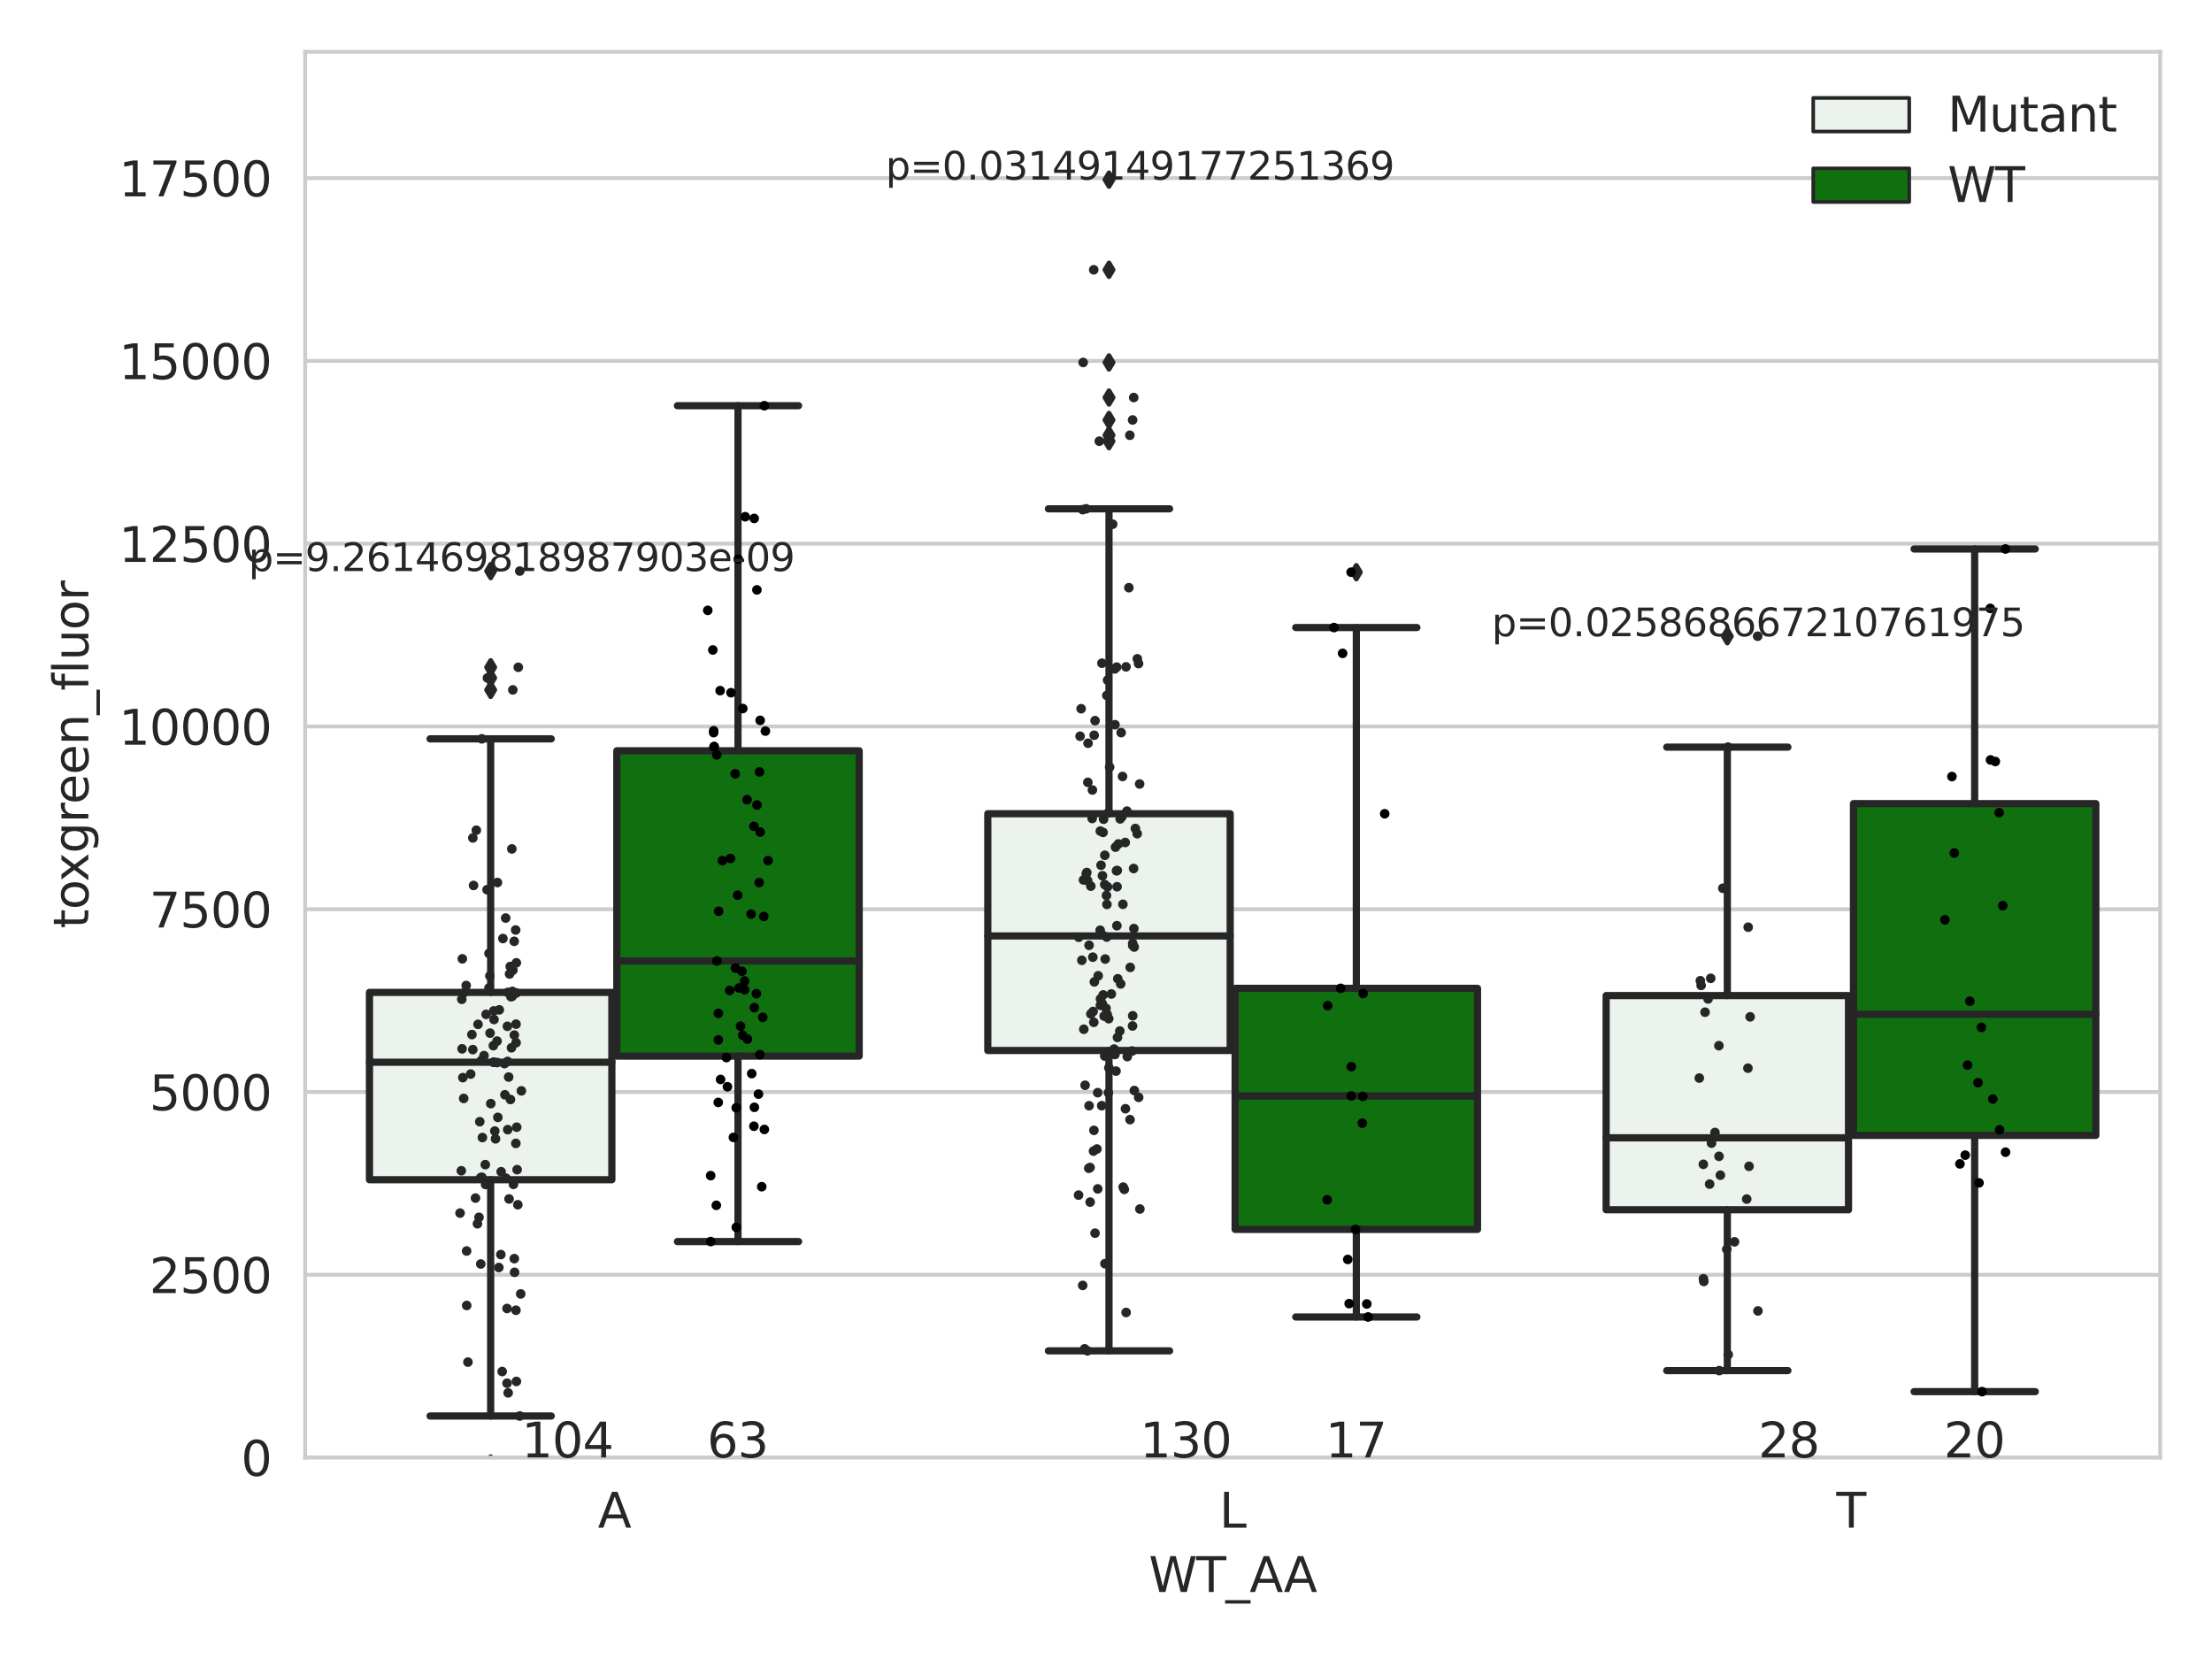 <?xml version="1.0" encoding="utf-8" standalone="no"?>
<!DOCTYPE svg PUBLIC "-//W3C//DTD SVG 1.1//EN"
  "http://www.w3.org/Graphics/SVG/1.1/DTD/svg11.dtd">
<svg xmlns:xlink="http://www.w3.org/1999/xlink" width="460.8pt" height="345.6pt" viewBox="0 0 460.8 345.6" xmlns="http://www.w3.org/2000/svg" version="1.1">
 <defs>
  <style type="text/css">*{stroke-linejoin: round; stroke-linecap: butt}</style>
 </defs>
 <g id="figure_1">
  <g id="patch_1">
   <path d="M 0 345.6 
L 460.8 345.6 
L 460.8 0 
L 0 0 
z
" style="fill: #ffffff"/>
  </g>
  <g id="axes_1">
   <g id="patch_2">
    <path d="M 63.571 303.64 
L 450 303.64 
L 450 10.8 
L 63.571 10.8 
z
" style="fill: #ffffff"/>
   </g>
   <g id="matplotlib.axis_1">
    <g id="xtick_1">
     <g id="text_1">
      <!-- A -->
      <g style="fill: #262626" transform="translate(124.556 318.238)scale(0.1 -0.1)">
       <defs>
        <path id="DejaVuSans-41" d="M 2188 4044 
L 1331 1722 
L 3047 1722 
L 2188 4044 
z
M 1831 4666 
L 2547 4666 
L 4325 0 
L 3669 0 
L 3244 1197 
L 1141 1197 
L 716 0 
L 50 0 
L 1831 4666 
z
" transform="scale(0.016)"/>
       </defs>
       <use xlink:href="#DejaVuSans-41"/>
      </g>
     </g>
    </g>
    <g id="xtick_2">
     <g id="text_2">
      <!-- L -->
      <g style="fill: #262626" transform="translate(254 318.238)scale(0.1 -0.1)">
       <defs>
        <path id="DejaVuSans-4c" d="M 628 4666 
L 1259 4666 
L 1259 531 
L 3531 531 
L 3531 0 
L 628 0 
L 628 4666 
z
" transform="scale(0.016)"/>
       </defs>
       <use xlink:href="#DejaVuSans-4c"/>
      </g>
     </g>
    </g>
    <g id="xtick_3">
     <g id="text_3">
      <!-- T -->
      <g style="fill: #262626" transform="translate(382.541 318.238)scale(0.1 -0.1)">
       <defs>
        <path id="DejaVuSans-54" d="M -19 4666 
L 3928 4666 
L 3928 4134 
L 2272 4134 
L 2272 0 
L 1638 0 
L 1638 4134 
L -19 4134 
L -19 4666 
z
" transform="scale(0.016)"/>
       </defs>
       <use xlink:href="#DejaVuSans-54"/>
      </g>
     </g>
    </g>
    <g id="text_4">
     <!-- WT_AA -->
     <g style="fill: #262626" transform="translate(239.31 331.638)scale(0.1 -0.1)">
      <defs>
       <path id="DejaVuSans-57" d="M 213 4666 
L 850 4666 
L 1831 722 
L 2809 4666 
L 3519 4666 
L 4500 722 
L 5478 4666 
L 6119 4666 
L 4947 0 
L 4153 0 
L 3169 4050 
L 2175 0 
L 1381 0 
L 213 4666 
z
" transform="scale(0.016)"/>
       <path id="DejaVuSans-5f" d="M 3263 -1063 
L 3263 -1509 
L -63 -1509 
L -63 -1063 
L 3263 -1063 
z
" transform="scale(0.016)"/>
      </defs>
      <use xlink:href="#DejaVuSans-57"/>
      <use xlink:href="#DejaVuSans-54" x="98.877"/>
      <use xlink:href="#DejaVuSans-5f" x="159.961"/>
      <use xlink:href="#DejaVuSans-41" x="209.961"/>
      <use xlink:href="#DejaVuSans-41" x="281.119"/>
     </g>
    </g>
   </g>
   <g id="matplotlib.axis_2">
    <g id="ytick_1">
     <g id="line2d_1">
      <path d="M 63.571 303.64 
L 450 303.64 
" clip-path="url(#pbca9fc54f1)" style="fill: none; stroke: #cccccc; stroke-width: 0.8; stroke-linecap: round"/>
     </g>
     <g id="text_5">
      <!-- 0 -->
      <g style="fill: #262626" transform="translate(50.209 307.439)scale(0.1 -0.1)">
       <defs>
        <path id="DejaVuSans-30" d="M 2034 4250 
Q 1547 4250 1301 3770 
Q 1056 3291 1056 2328 
Q 1056 1369 1301 889 
Q 1547 409 2034 409 
Q 2525 409 2770 889 
Q 3016 1369 3016 2328 
Q 3016 3291 2770 3770 
Q 2525 4250 2034 4250 
z
M 2034 4750 
Q 2819 4750 3233 4129 
Q 3647 3509 3647 2328 
Q 3647 1150 3233 529 
Q 2819 -91 2034 -91 
Q 1250 -91 836 529 
Q 422 1150 422 2328 
Q 422 3509 836 4129 
Q 1250 4750 2034 4750 
z
" transform="scale(0.016)"/>
       </defs>
       <use xlink:href="#DejaVuSans-30"/>
      </g>
     </g>
    </g>
    <g id="ytick_2">
     <g id="line2d_2">
      <path d="M 63.571 265.564 
L 450 265.564 
" clip-path="url(#pbca9fc54f1)" style="fill: none; stroke: #cccccc; stroke-width: 0.8; stroke-linecap: round"/>
     </g>
     <g id="text_6">
      <!-- 2500 -->
      <g style="fill: #262626" transform="translate(31.121 269.363)scale(0.1 -0.1)">
       <defs>
        <path id="DejaVuSans-32" d="M 1228 531 
L 3431 531 
L 3431 0 
L 469 0 
L 469 531 
Q 828 903 1448 1529 
Q 2069 2156 2228 2338 
Q 2531 2678 2651 2914 
Q 2772 3150 2772 3378 
Q 2772 3750 2511 3984 
Q 2250 4219 1831 4219 
Q 1534 4219 1204 4116 
Q 875 4013 500 3803 
L 500 4441 
Q 881 4594 1212 4672 
Q 1544 4750 1819 4750 
Q 2544 4750 2975 4387 
Q 3406 4025 3406 3419 
Q 3406 3131 3298 2873 
Q 3191 2616 2906 2266 
Q 2828 2175 2409 1742 
Q 1991 1309 1228 531 
z
" transform="scale(0.016)"/>
        <path id="DejaVuSans-35" d="M 691 4666 
L 3169 4666 
L 3169 4134 
L 1269 4134 
L 1269 2991 
Q 1406 3038 1543 3061 
Q 1681 3084 1819 3084 
Q 2600 3084 3056 2656 
Q 3513 2228 3513 1497 
Q 3513 744 3044 326 
Q 2575 -91 1722 -91 
Q 1428 -91 1123 -41 
Q 819 9 494 109 
L 494 744 
Q 775 591 1075 516 
Q 1375 441 1709 441 
Q 2250 441 2565 725 
Q 2881 1009 2881 1497 
Q 2881 1984 2565 2268 
Q 2250 2553 1709 2553 
Q 1456 2553 1204 2497 
Q 953 2441 691 2322 
L 691 4666 
z
" transform="scale(0.016)"/>
       </defs>
       <use xlink:href="#DejaVuSans-32"/>
       <use xlink:href="#DejaVuSans-35" x="63.623"/>
       <use xlink:href="#DejaVuSans-30" x="127.246"/>
       <use xlink:href="#DejaVuSans-30" x="190.869"/>
      </g>
     </g>
    </g>
    <g id="ytick_3">
     <g id="line2d_3">
      <path d="M 63.571 227.488 
L 450 227.488 
" clip-path="url(#pbca9fc54f1)" style="fill: none; stroke: #cccccc; stroke-width: 0.8; stroke-linecap: round"/>
     </g>
     <g id="text_7">
      <!-- 5000 -->
      <g style="fill: #262626" transform="translate(31.121 231.287)scale(0.1 -0.1)">
       <use xlink:href="#DejaVuSans-35"/>
       <use xlink:href="#DejaVuSans-30" x="63.623"/>
       <use xlink:href="#DejaVuSans-30" x="127.246"/>
       <use xlink:href="#DejaVuSans-30" x="190.869"/>
      </g>
     </g>
    </g>
    <g id="ytick_4">
     <g id="line2d_4">
      <path d="M 63.571 189.412 
L 450 189.412 
" clip-path="url(#pbca9fc54f1)" style="fill: none; stroke: #cccccc; stroke-width: 0.8; stroke-linecap: round"/>
     </g>
     <g id="text_8">
      <!-- 7500 -->
      <g style="fill: #262626" transform="translate(31.121 193.211)scale(0.1 -0.1)">
       <defs>
        <path id="DejaVuSans-37" d="M 525 4666 
L 3525 4666 
L 3525 4397 
L 1831 0 
L 1172 0 
L 2766 4134 
L 525 4134 
L 525 4666 
z
" transform="scale(0.016)"/>
       </defs>
       <use xlink:href="#DejaVuSans-37"/>
       <use xlink:href="#DejaVuSans-35" x="63.623"/>
       <use xlink:href="#DejaVuSans-30" x="127.246"/>
       <use xlink:href="#DejaVuSans-30" x="190.869"/>
      </g>
     </g>
    </g>
    <g id="ytick_5">
     <g id="line2d_5">
      <path d="M 63.571 151.335 
L 450 151.335 
" clip-path="url(#pbca9fc54f1)" style="fill: none; stroke: #cccccc; stroke-width: 0.8; stroke-linecap: round"/>
     </g>
     <g id="text_9">
      <!-- 10000 -->
      <g style="fill: #262626" transform="translate(24.759 155.135)scale(0.1 -0.1)">
       <defs>
        <path id="DejaVuSans-31" d="M 794 531 
L 1825 531 
L 1825 4091 
L 703 3866 
L 703 4441 
L 1819 4666 
L 2450 4666 
L 2450 531 
L 3481 531 
L 3481 0 
L 794 0 
L 794 531 
z
" transform="scale(0.016)"/>
       </defs>
       <use xlink:href="#DejaVuSans-31"/>
       <use xlink:href="#DejaVuSans-30" x="63.623"/>
       <use xlink:href="#DejaVuSans-30" x="127.246"/>
       <use xlink:href="#DejaVuSans-30" x="190.869"/>
       <use xlink:href="#DejaVuSans-30" x="254.492"/>
      </g>
     </g>
    </g>
    <g id="ytick_6">
     <g id="line2d_6">
      <path d="M 63.571 113.259 
L 450 113.259 
" clip-path="url(#pbca9fc54f1)" style="fill: none; stroke: #cccccc; stroke-width: 0.8; stroke-linecap: round"/>
     </g>
     <g id="text_10">
      <!-- 12500 -->
      <g style="fill: #262626" transform="translate(24.759 117.058)scale(0.1 -0.1)">
       <use xlink:href="#DejaVuSans-31"/>
       <use xlink:href="#DejaVuSans-32" x="63.623"/>
       <use xlink:href="#DejaVuSans-35" x="127.246"/>
       <use xlink:href="#DejaVuSans-30" x="190.869"/>
       <use xlink:href="#DejaVuSans-30" x="254.492"/>
      </g>
     </g>
    </g>
    <g id="ytick_7">
     <g id="line2d_7">
      <path d="M 63.571 75.183 
L 450 75.183 
" clip-path="url(#pbca9fc54f1)" style="fill: none; stroke: #cccccc; stroke-width: 0.8; stroke-linecap: round"/>
     </g>
     <g id="text_11">
      <!-- 15000 -->
      <g style="fill: #262626" transform="translate(24.759 78.982)scale(0.1 -0.1)">
       <use xlink:href="#DejaVuSans-31"/>
       <use xlink:href="#DejaVuSans-35" x="63.623"/>
       <use xlink:href="#DejaVuSans-30" x="127.246"/>
       <use xlink:href="#DejaVuSans-30" x="190.869"/>
       <use xlink:href="#DejaVuSans-30" x="254.492"/>
      </g>
     </g>
    </g>
    <g id="ytick_8">
     <g id="line2d_8">
      <path d="M 63.571 37.107 
L 450 37.107 
" clip-path="url(#pbca9fc54f1)" style="fill: none; stroke: #cccccc; stroke-width: 0.8; stroke-linecap: round"/>
     </g>
     <g id="text_12">
      <!-- 17500 -->
      <g style="fill: #262626" transform="translate(24.759 40.906)scale(0.1 -0.1)">
       <use xlink:href="#DejaVuSans-31"/>
       <use xlink:href="#DejaVuSans-37" x="63.623"/>
       <use xlink:href="#DejaVuSans-35" x="127.246"/>
       <use xlink:href="#DejaVuSans-30" x="190.869"/>
       <use xlink:href="#DejaVuSans-30" x="254.492"/>
      </g>
     </g>
    </g>
    <g id="text_13">
     <!-- toxgreen_fluor -->
     <g style="fill: #262626" transform="translate(18.401 193.415)rotate(-90)scale(0.1 -0.1)">
      <defs>
       <path id="DejaVuSans-74" d="M 1172 4494 
L 1172 3500 
L 2356 3500 
L 2356 3053 
L 1172 3053 
L 1172 1153 
Q 1172 725 1289 603 
Q 1406 481 1766 481 
L 2356 481 
L 2356 0 
L 1766 0 
Q 1100 0 847 248 
Q 594 497 594 1153 
L 594 3053 
L 172 3053 
L 172 3500 
L 594 3500 
L 594 4494 
L 1172 4494 
z
" transform="scale(0.016)"/>
       <path id="DejaVuSans-6f" d="M 1959 3097 
Q 1497 3097 1228 2736 
Q 959 2375 959 1747 
Q 959 1119 1226 758 
Q 1494 397 1959 397 
Q 2419 397 2687 759 
Q 2956 1122 2956 1747 
Q 2956 2369 2687 2733 
Q 2419 3097 1959 3097 
z
M 1959 3584 
Q 2709 3584 3137 3096 
Q 3566 2609 3566 1747 
Q 3566 888 3137 398 
Q 2709 -91 1959 -91 
Q 1206 -91 779 398 
Q 353 888 353 1747 
Q 353 2609 779 3096 
Q 1206 3584 1959 3584 
z
" transform="scale(0.016)"/>
       <path id="DejaVuSans-78" d="M 3513 3500 
L 2247 1797 
L 3578 0 
L 2900 0 
L 1881 1375 
L 863 0 
L 184 0 
L 1544 1831 
L 300 3500 
L 978 3500 
L 1906 2253 
L 2834 3500 
L 3513 3500 
z
" transform="scale(0.016)"/>
       <path id="DejaVuSans-67" d="M 2906 1791 
Q 2906 2416 2648 2759 
Q 2391 3103 1925 3103 
Q 1463 3103 1205 2759 
Q 947 2416 947 1791 
Q 947 1169 1205 825 
Q 1463 481 1925 481 
Q 2391 481 2648 825 
Q 2906 1169 2906 1791 
z
M 3481 434 
Q 3481 -459 3084 -895 
Q 2688 -1331 1869 -1331 
Q 1566 -1331 1297 -1286 
Q 1028 -1241 775 -1147 
L 775 -588 
Q 1028 -725 1275 -790 
Q 1522 -856 1778 -856 
Q 2344 -856 2625 -561 
Q 2906 -266 2906 331 
L 2906 616 
Q 2728 306 2450 153 
Q 2172 0 1784 0 
Q 1141 0 747 490 
Q 353 981 353 1791 
Q 353 2603 747 3093 
Q 1141 3584 1784 3584 
Q 2172 3584 2450 3431 
Q 2728 3278 2906 2969 
L 2906 3500 
L 3481 3500 
L 3481 434 
z
" transform="scale(0.016)"/>
       <path id="DejaVuSans-72" d="M 2631 2963 
Q 2534 3019 2420 3045 
Q 2306 3072 2169 3072 
Q 1681 3072 1420 2755 
Q 1159 2438 1159 1844 
L 1159 0 
L 581 0 
L 581 3500 
L 1159 3500 
L 1159 2956 
Q 1341 3275 1631 3429 
Q 1922 3584 2338 3584 
Q 2397 3584 2469 3576 
Q 2541 3569 2628 3553 
L 2631 2963 
z
" transform="scale(0.016)"/>
       <path id="DejaVuSans-65" d="M 3597 1894 
L 3597 1613 
L 953 1613 
Q 991 1019 1311 708 
Q 1631 397 2203 397 
Q 2534 397 2845 478 
Q 3156 559 3463 722 
L 3463 178 
Q 3153 47 2828 -22 
Q 2503 -91 2169 -91 
Q 1331 -91 842 396 
Q 353 884 353 1716 
Q 353 2575 817 3079 
Q 1281 3584 2069 3584 
Q 2775 3584 3186 3129 
Q 3597 2675 3597 1894 
z
M 3022 2063 
Q 3016 2534 2758 2815 
Q 2500 3097 2075 3097 
Q 1594 3097 1305 2825 
Q 1016 2553 972 2059 
L 3022 2063 
z
" transform="scale(0.016)"/>
       <path id="DejaVuSans-6e" d="M 3513 2113 
L 3513 0 
L 2938 0 
L 2938 2094 
Q 2938 2591 2744 2837 
Q 2550 3084 2163 3084 
Q 1697 3084 1428 2787 
Q 1159 2491 1159 1978 
L 1159 0 
L 581 0 
L 581 3500 
L 1159 3500 
L 1159 2956 
Q 1366 3272 1645 3428 
Q 1925 3584 2291 3584 
Q 2894 3584 3203 3211 
Q 3513 2838 3513 2113 
z
" transform="scale(0.016)"/>
       <path id="DejaVuSans-66" d="M 2375 4863 
L 2375 4384 
L 1825 4384 
Q 1516 4384 1395 4259 
Q 1275 4134 1275 3809 
L 1275 3500 
L 2222 3500 
L 2222 3053 
L 1275 3053 
L 1275 0 
L 697 0 
L 697 3053 
L 147 3053 
L 147 3500 
L 697 3500 
L 697 3744 
Q 697 4328 969 4595 
Q 1241 4863 1831 4863 
L 2375 4863 
z
" transform="scale(0.016)"/>
       <path id="DejaVuSans-6c" d="M 603 4863 
L 1178 4863 
L 1178 0 
L 603 0 
L 603 4863 
z
" transform="scale(0.016)"/>
       <path id="DejaVuSans-75" d="M 544 1381 
L 544 3500 
L 1119 3500 
L 1119 1403 
Q 1119 906 1312 657 
Q 1506 409 1894 409 
Q 2359 409 2629 706 
Q 2900 1003 2900 1516 
L 2900 3500 
L 3475 3500 
L 3475 0 
L 2900 0 
L 2900 538 
Q 2691 219 2414 64 
Q 2138 -91 1772 -91 
Q 1169 -91 856 284 
Q 544 659 544 1381 
z
M 1991 3584 
L 1991 3584 
z
" transform="scale(0.016)"/>
      </defs>
      <use xlink:href="#DejaVuSans-74"/>
      <use xlink:href="#DejaVuSans-6f" x="39.209"/>
      <use xlink:href="#DejaVuSans-78" x="97.266"/>
      <use xlink:href="#DejaVuSans-67" x="156.445"/>
      <use xlink:href="#DejaVuSans-72" x="219.922"/>
      <use xlink:href="#DejaVuSans-65" x="258.785"/>
      <use xlink:href="#DejaVuSans-65" x="320.309"/>
      <use xlink:href="#DejaVuSans-6e" x="381.832"/>
      <use xlink:href="#DejaVuSans-5f" x="445.211"/>
      <use xlink:href="#DejaVuSans-66" x="495.211"/>
      <use xlink:href="#DejaVuSans-6c" x="530.416"/>
      <use xlink:href="#DejaVuSans-75" x="558.199"/>
      <use xlink:href="#DejaVuSans-6f" x="621.578"/>
      <use xlink:href="#DejaVuSans-72" x="682.76"/>
     </g>
    </g>
   </g>
   <g id="patch_3">
    <path d="M 76.967 245.762 
L 127.461 245.762 
L 127.461 206.731 
L 76.967 206.731 
L 76.967 245.762 
z
" clip-path="url(#pbca9fc54f1)" style="fill: #ecf2ec; stroke: #262626; stroke-width: 1.5; stroke-linejoin: miter"/>
   </g>
   <g id="patch_4">
    <path d="M 128.491 220 
L 178.985 220 
L 178.985 156.404 
L 128.491 156.404 
L 128.491 220 
z
" clip-path="url(#pbca9fc54f1)" style="fill: #107010; stroke: #262626; stroke-width: 1.5; stroke-linejoin: miter"/>
   </g>
   <g id="patch_5">
    <path d="M 205.777 218.841 
L 256.27 218.841 
L 256.27 169.508 
L 205.777 169.508 
L 205.777 218.841 
z
" clip-path="url(#pbca9fc54f1)" style="fill: #ecf2ec; stroke: #262626; stroke-width: 1.5; stroke-linejoin: miter"/>
   </g>
   <g id="patch_6">
    <path d="M 257.301 256.108 
L 307.794 256.108 
L 307.794 205.888 
L 257.301 205.888 
L 257.301 256.108 
z
" clip-path="url(#pbca9fc54f1)" style="fill: #107010; stroke: #262626; stroke-width: 1.5; stroke-linejoin: miter"/>
   </g>
   <g id="patch_7">
    <path d="M 334.587 252.017 
L 385.08 252.017 
L 385.08 207.393 
L 334.587 207.393 
L 334.587 252.017 
z
" clip-path="url(#pbca9fc54f1)" style="fill: #ecf2ec; stroke: #262626; stroke-width: 1.5; stroke-linejoin: miter"/>
   </g>
   <g id="patch_8">
    <path d="M 386.11 236.521 
L 436.604 236.521 
L 436.604 167.407 
L 386.11 167.407 
L 386.11 236.521 
z
" clip-path="url(#pbca9fc54f1)" style="fill: #107010; stroke: #262626; stroke-width: 1.5; stroke-linejoin: miter"/>
   </g>
   <g id="patch_9">
    <path d="M 127.976 303.64 
L 127.976 303.64 
L 127.976 303.64 
L 127.976 303.64 
z
" clip-path="url(#pbca9fc54f1)" style="fill: #ecf2ec; stroke: #262626; stroke-width: 0.75; stroke-linejoin: miter"/>
   </g>
   <g id="patch_10">
    <path d="M 127.976 303.64 
L 127.976 303.64 
L 127.976 303.64 
L 127.976 303.64 
z
" clip-path="url(#pbca9fc54f1)" style="fill: #107010; stroke: #262626; stroke-width: 0.75; stroke-linejoin: miter"/>
   </g>
   <g id="PathCollection_1"/>
   <g id="PathCollection_2"/>
   <g id="line2d_9">
    <path d="M 102.214 245.762 
L 102.214 294.98 
" clip-path="url(#pbca9fc54f1)" style="fill: none; stroke: #262626; stroke-width: 1.5; stroke-linecap: round"/>
   </g>
   <g id="line2d_10">
    <path d="M 102.214 206.731 
L 102.214 153.913 
" clip-path="url(#pbca9fc54f1)" style="fill: none; stroke: #262626; stroke-width: 1.5; stroke-linecap: round"/>
   </g>
   <g id="line2d_11">
    <path d="M 89.591 294.98 
L 114.837 294.98 
" clip-path="url(#pbca9fc54f1)" style="fill: none; stroke: #262626; stroke-width: 1.5; stroke-linecap: round"/>
   </g>
   <g id="line2d_12">
    <path d="M 89.591 153.913 
L 114.837 153.913 
" clip-path="url(#pbca9fc54f1)" style="fill: none; stroke: #262626; stroke-width: 1.5; stroke-linecap: round"/>
   </g>
   <g id="line2d_13">
    <defs>
     <path id="m6c0cd4ea3b" d="M -0 1.414 
L 0.849 0 
L 0 -1.414 
L -0.849 -0 
z
" style="stroke: #262626; stroke-linejoin: miter"/>
    </defs>
    <g clip-path="url(#pbca9fc54f1)">
     <use xlink:href="#m6c0cd4ea3b" x="102.214" y="323.629" style="fill: #262626; stroke: #262626; stroke-linejoin: miter"/>
     <use xlink:href="#m6c0cd4ea3b" x="102.214" y="304.878" style="fill: #262626; stroke: #262626; stroke-linejoin: miter"/>
     <use xlink:href="#m6c0cd4ea3b" x="102.214" y="118.962" style="fill: #262626; stroke: #262626; stroke-linejoin: miter"/>
     <use xlink:href="#m6c0cd4ea3b" x="102.214" y="139.009" style="fill: #262626; stroke: #262626; stroke-linejoin: miter"/>
     <use xlink:href="#m6c0cd4ea3b" x="102.214" y="143.718" style="fill: #262626; stroke: #262626; stroke-linejoin: miter"/>
     <use xlink:href="#m6c0cd4ea3b" x="102.214" y="141.225" style="fill: #262626; stroke: #262626; stroke-linejoin: miter"/>
    </g>
   </g>
   <g id="line2d_14">
    <path d="M 153.738 220 
L 153.738 258.639 
" clip-path="url(#pbca9fc54f1)" style="fill: none; stroke: #262626; stroke-width: 1.5; stroke-linecap: round"/>
   </g>
   <g id="line2d_15">
    <path d="M 153.738 156.404 
L 153.738 84.513 
" clip-path="url(#pbca9fc54f1)" style="fill: none; stroke: #262626; stroke-width: 1.5; stroke-linecap: round"/>
   </g>
   <g id="line2d_16">
    <path d="M 141.115 258.639 
L 166.361 258.639 
" clip-path="url(#pbca9fc54f1)" style="fill: none; stroke: #262626; stroke-width: 1.5; stroke-linecap: round"/>
   </g>
   <g id="line2d_17">
    <path d="M 141.115 84.513 
L 166.361 84.513 
" clip-path="url(#pbca9fc54f1)" style="fill: none; stroke: #262626; stroke-width: 1.5; stroke-linecap: round"/>
   </g>
   <g id="line2d_18"/>
   <g id="line2d_19">
    <path d="M 231.024 218.841 
L 231.024 281.409 
" clip-path="url(#pbca9fc54f1)" style="fill: none; stroke: #262626; stroke-width: 1.5; stroke-linecap: round"/>
   </g>
   <g id="line2d_20">
    <path d="M 231.024 169.508 
L 231.024 105.992 
" clip-path="url(#pbca9fc54f1)" style="fill: none; stroke: #262626; stroke-width: 1.5; stroke-linecap: round"/>
   </g>
   <g id="line2d_21">
    <path d="M 218.4 281.409 
L 243.647 281.409 
" clip-path="url(#pbca9fc54f1)" style="fill: none; stroke: #262626; stroke-width: 1.5; stroke-linecap: round"/>
   </g>
   <g id="line2d_22">
    <path d="M 218.4 105.992 
L 243.647 105.992 
" clip-path="url(#pbca9fc54f1)" style="fill: none; stroke: #262626; stroke-width: 1.5; stroke-linecap: round"/>
   </g>
   <g id="line2d_23">
    <g clip-path="url(#pbca9fc54f1)">
     <use xlink:href="#m6c0cd4ea3b" x="231.024" y="307.791" style="fill: #262626; stroke: #262626; stroke-linejoin: miter"/>
     <use xlink:href="#m6c0cd4ea3b" x="231.024" y="56.205" style="fill: #262626; stroke: #262626; stroke-linejoin: miter"/>
     <use xlink:href="#m6c0cd4ea3b" x="231.024" y="37.422" style="fill: #262626; stroke: #262626; stroke-linejoin: miter"/>
     <use xlink:href="#m6c0cd4ea3b" x="231.024" y="91.906" style="fill: #262626; stroke: #262626; stroke-linejoin: miter"/>
     <use xlink:href="#m6c0cd4ea3b" x="231.024" y="82.812" style="fill: #262626; stroke: #262626; stroke-linejoin: miter"/>
     <use xlink:href="#m6c0cd4ea3b" x="231.024" y="87.487" style="fill: #262626; stroke: #262626; stroke-linejoin: miter"/>
     <use xlink:href="#m6c0cd4ea3b" x="231.024" y="90.67" style="fill: #262626; stroke: #262626; stroke-linejoin: miter"/>
     <use xlink:href="#m6c0cd4ea3b" x="231.024" y="75.505" style="fill: #262626; stroke: #262626; stroke-linejoin: miter"/>
    </g>
   </g>
   <g id="line2d_24">
    <path d="M 282.548 256.108 
L 282.548 274.349 
" clip-path="url(#pbca9fc54f1)" style="fill: none; stroke: #262626; stroke-width: 1.5; stroke-linecap: round"/>
   </g>
   <g id="line2d_25">
    <path d="M 282.548 205.888 
L 282.548 130.728 
" clip-path="url(#pbca9fc54f1)" style="fill: none; stroke: #262626; stroke-width: 1.5; stroke-linecap: round"/>
   </g>
   <g id="line2d_26">
    <path d="M 269.924 274.349 
L 295.171 274.349 
" clip-path="url(#pbca9fc54f1)" style="fill: none; stroke: #262626; stroke-width: 1.5; stroke-linecap: round"/>
   </g>
   <g id="line2d_27">
    <path d="M 269.924 130.728 
L 295.171 130.728 
" clip-path="url(#pbca9fc54f1)" style="fill: none; stroke: #262626; stroke-width: 1.5; stroke-linecap: round"/>
   </g>
   <g id="line2d_28">
    <g clip-path="url(#pbca9fc54f1)">
     <use xlink:href="#m6c0cd4ea3b" x="282.548" y="119.195" style="fill: #262626; stroke: #262626; stroke-linejoin: miter"/>
    </g>
   </g>
   <g id="line2d_29">
    <path d="M 359.833 252.017 
L 359.833 285.521 
" clip-path="url(#pbca9fc54f1)" style="fill: none; stroke: #262626; stroke-width: 1.5; stroke-linecap: round"/>
   </g>
   <g id="line2d_30">
    <path d="M 359.833 207.393 
L 359.833 155.64 
" clip-path="url(#pbca9fc54f1)" style="fill: none; stroke: #262626; stroke-width: 1.5; stroke-linecap: round"/>
   </g>
   <g id="line2d_31">
    <path d="M 347.21 285.521 
L 372.457 285.521 
" clip-path="url(#pbca9fc54f1)" style="fill: none; stroke: #262626; stroke-width: 1.5; stroke-linecap: round"/>
   </g>
   <g id="line2d_32">
    <path d="M 347.21 155.64 
L 372.457 155.64 
" clip-path="url(#pbca9fc54f1)" style="fill: none; stroke: #262626; stroke-width: 1.5; stroke-linecap: round"/>
   </g>
   <g id="line2d_33">
    <g clip-path="url(#pbca9fc54f1)">
     <use xlink:href="#m6c0cd4ea3b" x="359.833" y="132.536" style="fill: #262626; stroke: #262626; stroke-linejoin: miter"/>
    </g>
   </g>
   <g id="line2d_34">
    <path d="M 411.357 236.521 
L 411.357 289.902 
" clip-path="url(#pbca9fc54f1)" style="fill: none; stroke: #262626; stroke-width: 1.5; stroke-linecap: round"/>
   </g>
   <g id="line2d_35">
    <path d="M 411.357 167.407 
L 411.357 114.361 
" clip-path="url(#pbca9fc54f1)" style="fill: none; stroke: #262626; stroke-width: 1.5; stroke-linecap: round"/>
   </g>
   <g id="line2d_36">
    <path d="M 398.734 289.902 
L 423.98 289.902 
" clip-path="url(#pbca9fc54f1)" style="fill: none; stroke: #262626; stroke-width: 1.5; stroke-linecap: round"/>
   </g>
   <g id="line2d_37">
    <path d="M 398.734 114.361 
L 423.98 114.361 
" clip-path="url(#pbca9fc54f1)" style="fill: none; stroke: #262626; stroke-width: 1.5; stroke-linecap: round"/>
   </g>
   <g id="line2d_38"/>
   <g id="line2d_39">
    <path d="M 76.967 221.284 
L 127.461 221.284 
" clip-path="url(#pbca9fc54f1)" style="fill: none; stroke: #262626; stroke-width: 1.5; stroke-linecap: round"/>
   </g>
   <g id="line2d_40">
    <path d="M 128.491 200.185 
L 178.985 200.185 
" clip-path="url(#pbca9fc54f1)" style="fill: none; stroke: #262626; stroke-width: 1.5; stroke-linecap: round"/>
   </g>
   <g id="line2d_41">
    <path d="M 205.777 194.971 
L 256.27 194.971 
" clip-path="url(#pbca9fc54f1)" style="fill: none; stroke: #262626; stroke-width: 1.5; stroke-linecap: round"/>
   </g>
   <g id="line2d_42">
    <path d="M 257.301 228.305 
L 307.794 228.305 
" clip-path="url(#pbca9fc54f1)" style="fill: none; stroke: #262626; stroke-width: 1.5; stroke-linecap: round"/>
   </g>
   <g id="line2d_43">
    <path d="M 334.587 237.03 
L 385.08 237.03 
" clip-path="url(#pbca9fc54f1)" style="fill: none; stroke: #262626; stroke-width: 1.5; stroke-linecap: round"/>
   </g>
   <g id="line2d_44">
    <path d="M 386.11 211.297 
L 436.604 211.297 
" clip-path="url(#pbca9fc54f1)" style="fill: none; stroke: #262626; stroke-width: 1.5; stroke-linecap: round"/>
   </g>
   <g id="patch_11">
    <path d="M 63.571 303.64 
L 63.571 10.8 
" style="fill: none; stroke: #cccccc; stroke-width: 0.8; stroke-linejoin: miter; stroke-linecap: square"/>
   </g>
   <g id="patch_12">
    <path d="M 450 303.64 
L 450 10.8 
" style="fill: none; stroke: #cccccc; stroke-width: 0.8; stroke-linejoin: miter; stroke-linecap: square"/>
   </g>
   <g id="patch_13">
    <path d="M 63.571 303.64 
L 450 303.64 
" style="fill: none; stroke: #cccccc; stroke-width: 0.8; stroke-linejoin: miter; stroke-linecap: square"/>
   </g>
   <g id="patch_14">
    <path d="M 63.571 10.8 
L 450 10.8 
" style="fill: none; stroke: #cccccc; stroke-width: 0.8; stroke-linejoin: miter; stroke-linecap: square"/>
   </g>
   <g id="PathCollection_3">
    <defs>
     <path id="C0_0_efa62aba42" d="M 0 1 
C 0.265 1 0.52 0.895 0.707 0.707 
C 0.895 0.52 1 0.265 1 -0 
C 1 -0.265 0.895 -0.52 0.707 -0.707 
C 0.52 -0.895 0.265 -1 0 -1 
C -0.265 -1 -0.52 -0.895 -0.707 -0.707 
C -0.895 -0.52 -1 -0.265 -1 0 
C -1 0.265 -0.895 0.52 -0.707 0.707 
C -0.52 0.895 -0.265 1 0 1 
z
"/>
    </defs>
    <g clip-path="url(#pbca9fc54f1)">
     <use xlink:href="#C0_0_efa62aba42" x="98.496" y="218.65" style="fill: #262626"/>
    </g>
    <g clip-path="url(#pbca9fc54f1)">
     <use xlink:href="#C0_0_efa62aba42" x="106.438" y="207.632" style="fill: #262626"/>
    </g>
    <g clip-path="url(#pbca9fc54f1)">
     <use xlink:href="#C0_0_efa62aba42" x="108.278" y="118.962" style="fill: #262626"/>
    </g>
    <g clip-path="url(#pbca9fc54f1)">
     <use xlink:href="#C0_0_efa62aba42" x="106.049" y="249.767" style="fill: #262626"/>
    </g>
    <g clip-path="url(#pbca9fc54f1)">
     <use xlink:href="#C0_0_efa62aba42" x="102.046" y="203.304" style="fill: #262626"/>
    </g>
    <g clip-path="url(#pbca9fc54f1)">
     <use xlink:href="#C0_0_efa62aba42" x="105.185" y="228.061" style="fill: #262626"/>
    </g>
    <g clip-path="url(#pbca9fc54f1)">
     <use xlink:href="#C0_0_efa62aba42" x="107.563" y="200.574" style="fill: #262626"/>
    </g>
    <g clip-path="url(#pbca9fc54f1)">
     <use xlink:href="#C0_0_efa62aba42" x="99.462" y="254.936" style="fill: #262626"/>
    </g>
    <g clip-path="url(#pbca9fc54f1)">
     <use xlink:href="#C0_0_efa62aba42" x="107.194" y="265.044" style="fill: #262626"/>
    </g>
    <g clip-path="url(#pbca9fc54f1)">
     <use xlink:href="#C0_0_efa62aba42" x="98.047" y="223.753" style="fill: #262626"/>
    </g>
    <g clip-path="url(#pbca9fc54f1)">
     <use xlink:href="#C0_0_efa62aba42" x="107.479" y="272.947" style="fill: #262626"/>
    </g>
    <g clip-path="url(#pbca9fc54f1)">
     <use xlink:href="#C0_0_efa62aba42" x="106.624" y="176.844" style="fill: #262626"/>
    </g>
    <g clip-path="url(#pbca9fc54f1)">
     <use xlink:href="#C0_0_efa62aba42" x="104.334" y="261.349" style="fill: #262626"/>
    </g>
    <g clip-path="url(#pbca9fc54f1)">
     <use xlink:href="#C0_0_efa62aba42" x="97.207" y="260.608" style="fill: #262626"/>
    </g>
    <g clip-path="url(#pbca9fc54f1)">
     <use xlink:href="#C0_0_efa62aba42" x="103.586" y="221.35" style="fill: #262626"/>
    </g>
    <g clip-path="url(#pbca9fc54f1)">
     <use xlink:href="#C0_0_efa62aba42" x="107.726" y="243.661" style="fill: #262626"/>
    </g>
    <g clip-path="url(#pbca9fc54f1)">
     <use xlink:href="#C0_0_efa62aba42" x="102.087" y="215.223" style="fill: #262626"/>
    </g>
    <g clip-path="url(#pbca9fc54f1)">
     <use xlink:href="#C0_0_efa62aba42" x="102.866" y="221.279" style="fill: #262626"/>
    </g>
    <g clip-path="url(#pbca9fc54f1)">
     <use xlink:href="#C0_0_efa62aba42" x="98.65" y="184.456" style="fill: #262626"/>
    </g>
    <g clip-path="url(#pbca9fc54f1)">
     <use xlink:href="#C0_0_efa62aba42" x="106.744" y="206.522" style="fill: #262626"/>
    </g>
    <g clip-path="url(#pbca9fc54f1)">
     <use xlink:href="#C0_0_efa62aba42" x="107.967" y="139.009" style="fill: #262626"/>
    </g>
    <g clip-path="url(#pbca9fc54f1)">
     <use xlink:href="#C0_0_efa62aba42" x="105.755" y="221.115" style="fill: #262626"/>
    </g>
    <g clip-path="url(#pbca9fc54f1)">
     <use xlink:href="#C0_0_efa62aba42" x="105.963" y="224.368" style="fill: #262626"/>
    </g>
    <g clip-path="url(#pbca9fc54f1)">
     <use xlink:href="#C0_0_efa62aba42" x="99.947" y="233.668" style="fill: #262626"/>
    </g>
    <g clip-path="url(#pbca9fc54f1)">
     <use xlink:href="#C0_0_efa62aba42" x="102.802" y="221.29" style="fill: #262626"/>
    </g>
    <g clip-path="url(#pbca9fc54f1)">
     <use xlink:href="#C0_0_efa62aba42" x="95.838" y="252.711" style="fill: #262626"/>
    </g>
    <g clip-path="url(#pbca9fc54f1)">
     <use xlink:href="#C0_0_efa62aba42" x="102.856" y="210.593" style="fill: #262626"/>
    </g>
    <g clip-path="url(#pbca9fc54f1)">
     <use xlink:href="#C0_0_efa62aba42" x="107.501" y="213.353" style="fill: #262626"/>
    </g>
    <g clip-path="url(#pbca9fc54f1)">
     <use xlink:href="#C0_0_efa62aba42" x="107.872" y="250.966" style="fill: #262626"/>
    </g>
    <g clip-path="url(#pbca9fc54f1)">
     <use xlink:href="#C0_0_efa62aba42" x="106.966" y="246.726" style="fill: #262626"/>
    </g>
    <g clip-path="url(#pbca9fc54f1)">
     <use xlink:href="#C0_0_efa62aba42" x="103.911" y="264.048" style="fill: #262626"/>
    </g>
    <g clip-path="url(#pbca9fc54f1)">
     <use xlink:href="#C0_0_efa62aba42" x="105.702" y="213.795" style="fill: #262626"/>
    </g>
    <g clip-path="url(#pbca9fc54f1)">
     <use xlink:href="#C0_0_efa62aba42" x="98.309" y="215.519" style="fill: #262626"/>
    </g>
    <g clip-path="url(#pbca9fc54f1)">
     <use xlink:href="#C0_0_efa62aba42" x="96.494" y="206.927" style="fill: #262626"/>
    </g>
    <g clip-path="url(#pbca9fc54f1)">
     <use xlink:href="#C0_0_efa62aba42" x="100.374" y="153.913" style="fill: #262626"/>
    </g>
    <g clip-path="url(#pbca9fc54f1)">
     <use xlink:href="#C0_0_efa62aba42" x="106.55" y="218.274" style="fill: #262626"/>
    </g>
    <g clip-path="url(#pbca9fc54f1)">
     <use xlink:href="#C0_0_efa62aba42" x="105.401" y="245.441" style="fill: #262626"/>
    </g>
    <g clip-path="url(#pbca9fc54f1)">
     <use xlink:href="#C0_0_efa62aba42" x="100.391" y="245.253" style="fill: #262626"/>
    </g>
    <g clip-path="url(#pbca9fc54f1)">
     <use xlink:href="#C0_0_efa62aba42" x="106.153" y="202.893" style="fill: #262626"/>
    </g>
    <g clip-path="url(#pbca9fc54f1)">
     <use xlink:href="#C0_0_efa62aba42" x="101.262" y="211.309" style="fill: #262626"/>
    </g>
    <g clip-path="url(#pbca9fc54f1)">
     <use xlink:href="#C0_0_efa62aba42" x="105.625" y="288.153" style="fill: #262626"/>
    </g>
    <g clip-path="url(#pbca9fc54f1)">
     <use xlink:href="#C0_0_efa62aba42" x="103.205" y="323.629" style="fill: #262626"/>
    </g>
    <g clip-path="url(#pbca9fc54f1)">
     <use xlink:href="#C0_0_efa62aba42" x="107.639" y="234.815" style="fill: #262626"/>
    </g>
    <g clip-path="url(#pbca9fc54f1)">
     <use xlink:href="#C0_0_efa62aba42" x="96.258" y="218.49" style="fill: #262626"/>
    </g>
    <g clip-path="url(#pbca9fc54f1)">
     <use xlink:href="#C0_0_efa62aba42" x="103.624" y="183.847" style="fill: #262626"/>
    </g>
    <g clip-path="url(#pbca9fc54f1)">
     <use xlink:href="#C0_0_efa62aba42" x="107.461" y="238.189" style="fill: #262626"/>
    </g>
    <g clip-path="url(#pbca9fc54f1)">
     <use xlink:href="#C0_0_efa62aba42" x="100.255" y="220.944" style="fill: #262626"/>
    </g>
    <g clip-path="url(#pbca9fc54f1)">
     <use xlink:href="#C0_0_efa62aba42" x="108.616" y="227.244" style="fill: #262626"/>
    </g>
    <g clip-path="url(#pbca9fc54f1)">
     <use xlink:href="#C0_0_efa62aba42" x="102.238" y="229.903" style="fill: #262626"/>
    </g>
    <g clip-path="url(#pbca9fc54f1)">
     <use xlink:href="#C0_0_efa62aba42" x="100.137" y="245.32" style="fill: #262626"/>
    </g>
    <g clip-path="url(#pbca9fc54f1)">
     <use xlink:href="#C0_0_efa62aba42" x="106.294" y="201.334" style="fill: #262626"/>
    </g>
    <g clip-path="url(#pbca9fc54f1)">
     <use xlink:href="#C0_0_efa62aba42" x="108.282" y="294.98" style="fill: #262626"/>
    </g>
    <g clip-path="url(#pbca9fc54f1)">
     <use xlink:href="#C0_0_efa62aba42" x="105.765" y="235.326" style="fill: #262626"/>
    </g>
    <g clip-path="url(#pbca9fc54f1)">
     <use xlink:href="#C0_0_efa62aba42" x="107.139" y="262.196" style="fill: #262626"/>
    </g>
    <g clip-path="url(#pbca9fc54f1)">
     <use xlink:href="#C0_0_efa62aba42" x="97.116" y="205.294" style="fill: #262626"/>
    </g>
    <g clip-path="url(#pbca9fc54f1)">
     <use xlink:href="#C0_0_efa62aba42" x="96.199" y="208.176" style="fill: #262626"/>
    </g>
    <g clip-path="url(#pbca9fc54f1)">
     <use xlink:href="#C0_0_efa62aba42" x="105.095" y="221.569" style="fill: #262626"/>
    </g>
    <g clip-path="url(#pbca9fc54f1)">
     <use xlink:href="#C0_0_efa62aba42" x="98.5" y="174.557" style="fill: #262626"/>
    </g>
    <g clip-path="url(#pbca9fc54f1)">
     <use xlink:href="#C0_0_efa62aba42" x="105.34" y="191.246" style="fill: #262626"/>
    </g>
    <g clip-path="url(#pbca9fc54f1)">
     <use xlink:href="#C0_0_efa62aba42" x="106.691" y="207.554" style="fill: #262626"/>
    </g>
    <g clip-path="url(#pbca9fc54f1)">
     <use xlink:href="#C0_0_efa62aba42" x="106.485" y="206.708" style="fill: #262626"/>
    </g>
    <g clip-path="url(#pbca9fc54f1)">
     <use xlink:href="#C0_0_efa62aba42" x="101.867" y="198.616" style="fill: #262626"/>
    </g>
    <g clip-path="url(#pbca9fc54f1)">
     <use xlink:href="#C0_0_efa62aba42" x="103.23" y="237.244" style="fill: #262626"/>
    </g>
    <g clip-path="url(#pbca9fc54f1)">
     <use xlink:href="#C0_0_efa62aba42" x="107.51" y="217.219" style="fill: #262626"/>
    </g>
    <g clip-path="url(#pbca9fc54f1)">
     <use xlink:href="#C0_0_efa62aba42" x="96.421" y="224.491" style="fill: #262626"/>
    </g>
    <g clip-path="url(#pbca9fc54f1)">
     <use xlink:href="#C0_0_efa62aba42" x="101.098" y="242.615" style="fill: #262626"/>
    </g>
    <g clip-path="url(#pbca9fc54f1)">
     <use xlink:href="#C0_0_efa62aba42" x="99.581" y="213.387" style="fill: #262626"/>
    </g>
    <g clip-path="url(#pbca9fc54f1)">
     <use xlink:href="#C0_0_efa62aba42" x="104.011" y="210.371" style="fill: #262626"/>
    </g>
    <g clip-path="url(#pbca9fc54f1)">
     <use xlink:href="#C0_0_efa62aba42" x="106.856" y="202.097" style="fill: #262626"/>
    </g>
    <g clip-path="url(#pbca9fc54f1)">
     <use xlink:href="#C0_0_efa62aba42" x="100.151" y="263.313" style="fill: #262626"/>
    </g>
    <g clip-path="url(#pbca9fc54f1)">
     <use xlink:href="#C0_0_efa62aba42" x="97.224" y="271.956" style="fill: #262626"/>
    </g>
    <g clip-path="url(#pbca9fc54f1)">
     <use xlink:href="#C0_0_efa62aba42" x="107.12" y="196.095" style="fill: #262626"/>
    </g>
    <g clip-path="url(#pbca9fc54f1)">
     <use xlink:href="#C0_0_efa62aba42" x="104.611" y="285.712" style="fill: #262626"/>
    </g>
    <g clip-path="url(#pbca9fc54f1)">
     <use xlink:href="#C0_0_efa62aba42" x="96.312" y="199.742" style="fill: #262626"/>
    </g>
    <g clip-path="url(#pbca9fc54f1)">
     <use xlink:href="#C0_0_efa62aba42" x="104.764" y="195.515" style="fill: #262626"/>
    </g>
    <g clip-path="url(#pbca9fc54f1)">
     <use xlink:href="#C0_0_efa62aba42" x="107.424" y="193.734" style="fill: #262626"/>
    </g>
    <g clip-path="url(#pbca9fc54f1)">
     <use xlink:href="#C0_0_efa62aba42" x="103.708" y="232.769" style="fill: #262626"/>
    </g>
    <g clip-path="url(#pbca9fc54f1)">
     <use xlink:href="#C0_0_efa62aba42" x="101.158" y="246.753" style="fill: #262626"/>
    </g>
    <g clip-path="url(#pbca9fc54f1)">
     <use xlink:href="#C0_0_efa62aba42" x="107.143" y="215.621" style="fill: #262626"/>
    </g>
    <g clip-path="url(#pbca9fc54f1)">
     <use xlink:href="#C0_0_efa62aba42" x="101.462" y="185.345" style="fill: #262626"/>
    </g>
    <g clip-path="url(#pbca9fc54f1)">
     <use xlink:href="#C0_0_efa62aba42" x="102.914" y="212.383" style="fill: #262626"/>
    </g>
    <g clip-path="url(#pbca9fc54f1)">
     <use xlink:href="#C0_0_efa62aba42" x="107.575" y="287.776" style="fill: #262626"/>
    </g>
    <g clip-path="url(#pbca9fc54f1)">
     <use xlink:href="#C0_0_efa62aba42" x="96.6" y="228.823" style="fill: #262626"/>
    </g>
    <g clip-path="url(#pbca9fc54f1)">
     <use xlink:href="#C0_0_efa62aba42" x="106.337" y="229.052" style="fill: #262626"/>
    </g>
    <g clip-path="url(#pbca9fc54f1)">
     <use xlink:href="#C0_0_efa62aba42" x="103.547" y="216.877" style="fill: #262626"/>
    </g>
    <g clip-path="url(#pbca9fc54f1)">
     <use xlink:href="#C0_0_efa62aba42" x="101.865" y="205.811" style="fill: #262626"/>
    </g>
    <g clip-path="url(#pbca9fc54f1)">
     <use xlink:href="#C0_0_efa62aba42" x="107.561" y="206.862" style="fill: #262626"/>
    </g>
    <g clip-path="url(#pbca9fc54f1)">
     <use xlink:href="#C0_0_efa62aba42" x="105.772" y="206.738" style="fill: #262626"/>
    </g>
    <g clip-path="url(#pbca9fc54f1)">
     <use xlink:href="#C0_0_efa62aba42" x="99.229" y="172.949" style="fill: #262626"/>
    </g>
    <g clip-path="url(#pbca9fc54f1)">
     <use xlink:href="#C0_0_efa62aba42" x="97.477" y="283.749" style="fill: #262626"/>
    </g>
    <g clip-path="url(#pbca9fc54f1)">
     <use xlink:href="#C0_0_efa62aba42" x="106.829" y="143.718" style="fill: #262626"/>
    </g>
    <g clip-path="url(#pbca9fc54f1)">
     <use xlink:href="#C0_0_efa62aba42" x="100.829" y="219.904" style="fill: #262626"/>
    </g>
    <g clip-path="url(#pbca9fc54f1)">
     <use xlink:href="#C0_0_efa62aba42" x="104.394" y="244.089" style="fill: #262626"/>
    </g>
    <g clip-path="url(#pbca9fc54f1)">
     <use xlink:href="#C0_0_efa62aba42" x="100.823" y="304.878" style="fill: #262626"/>
    </g>
    <g clip-path="url(#pbca9fc54f1)">
     <use xlink:href="#C0_0_efa62aba42" x="108.477" y="269.544" style="fill: #262626"/>
    </g>
    <g clip-path="url(#pbca9fc54f1)">
     <use xlink:href="#C0_0_efa62aba42" x="105.858" y="290.164" style="fill: #262626"/>
    </g>
    <g clip-path="url(#pbca9fc54f1)">
     <use xlink:href="#C0_0_efa62aba42" x="102.775" y="217.834" style="fill: #262626"/>
    </g>
    <g clip-path="url(#pbca9fc54f1)">
     <use xlink:href="#C0_0_efa62aba42" x="96.101" y="243.888" style="fill: #262626"/>
    </g>
    <g clip-path="url(#pbca9fc54f1)">
     <use xlink:href="#C0_0_efa62aba42" x="101.54" y="141.225" style="fill: #262626"/>
    </g>
    <g clip-path="url(#pbca9fc54f1)">
     <use xlink:href="#C0_0_efa62aba42" x="99.783" y="253.59" style="fill: #262626"/>
    </g>
    <g clip-path="url(#pbca9fc54f1)">
     <use xlink:href="#C0_0_efa62aba42" x="100.498" y="236.975" style="fill: #262626"/>
    </g>
    <g clip-path="url(#pbca9fc54f1)">
     <use xlink:href="#C0_0_efa62aba42" x="103.075" y="235.62" style="fill: #262626"/>
    </g>
    <g clip-path="url(#pbca9fc54f1)">
     <use xlink:href="#C0_0_efa62aba42" x="99.053" y="249.582" style="fill: #262626"/>
    </g>
    <g clip-path="url(#pbca9fc54f1)">
     <use xlink:href="#C0_0_efa62aba42" x="105.621" y="272.582" style="fill: #262626"/>
    </g>
   </g>
   <g id="PathCollection_4">
    <defs>
     <path id="C1_0_29b9c4a3be" d="M 0 1 
C 0.265 1 0.52 0.895 0.707 0.707 
C 0.895 0.52 1 0.265 1 -0 
C 1 -0.265 0.895 -0.52 0.707 -0.707 
C 0.52 -0.895 0.265 -1 0 -1 
C -0.265 -1 -0.52 -0.895 -0.707 -0.707 
C -0.895 -0.52 -1 -0.265 -1 0 
C -1 0.265 -0.895 0.52 -0.707 0.707 
C -0.52 0.895 -0.265 1 0 1 
z
"/>
    </defs>
    <g clip-path="url(#pbca9fc54f1)">
     <use xlink:href="#C1_0_29b9c4a3be" x="148.775" y="155.516"/>
    </g>
    <g clip-path="url(#pbca9fc54f1)">
     <use xlink:href="#C1_0_29b9c4a3be" x="158.142" y="183.855"/>
    </g>
    <g clip-path="url(#pbca9fc54f1)">
     <use xlink:href="#C1_0_29b9c4a3be" x="148.054" y="258.639"/>
    </g>
    <g clip-path="url(#pbca9fc54f1)">
     <use xlink:href="#C1_0_29b9c4a3be" x="155.705" y="216.467"/>
    </g>
    <g clip-path="url(#pbca9fc54f1)">
     <use xlink:href="#C1_0_29b9c4a3be" x="149.222" y="251.089"/>
    </g>
    <g clip-path="url(#pbca9fc54f1)">
     <use xlink:href="#C1_0_29b9c4a3be" x="159.227" y="84.513"/>
    </g>
    <g clip-path="url(#pbca9fc54f1)">
     <use xlink:href="#C1_0_29b9c4a3be" x="149.626" y="229.651"/>
    </g>
    <g clip-path="url(#pbca9fc54f1)">
     <use xlink:href="#C1_0_29b9c4a3be" x="148.671" y="152.626"/>
    </g>
    <g clip-path="url(#pbca9fc54f1)">
     <use xlink:href="#C1_0_29b9c4a3be" x="153.671" y="186.493"/>
    </g>
    <g clip-path="url(#pbca9fc54f1)">
     <use xlink:href="#C1_0_29b9c4a3be" x="149.644" y="216.637"/>
    </g>
    <g clip-path="url(#pbca9fc54f1)">
     <use xlink:href="#C1_0_29b9c4a3be" x="152.007" y="206.332"/>
    </g>
    <g clip-path="url(#pbca9fc54f1)">
     <use xlink:href="#C1_0_29b9c4a3be" x="147.44" y="127.15"/>
    </g>
    <g clip-path="url(#pbca9fc54f1)">
     <use xlink:href="#C1_0_29b9c4a3be" x="149.64" y="211.098"/>
    </g>
    <g clip-path="url(#pbca9fc54f1)">
     <use xlink:href="#C1_0_29b9c4a3be" x="158.3" y="219.687"/>
    </g>
    <g clip-path="url(#pbca9fc54f1)">
     <use xlink:href="#C1_0_29b9c4a3be" x="159.231" y="235.285"/>
    </g>
    <g clip-path="url(#pbca9fc54f1)">
     <use xlink:href="#C1_0_29b9c4a3be" x="158.005" y="227.922"/>
    </g>
    <g clip-path="url(#pbca9fc54f1)">
     <use xlink:href="#C1_0_29b9c4a3be" x="156.599" y="223.652"/>
    </g>
    <g clip-path="url(#pbca9fc54f1)">
     <use xlink:href="#C1_0_29b9c4a3be" x="155.238" y="107.643"/>
    </g>
    <g clip-path="url(#pbca9fc54f1)">
     <use xlink:href="#C1_0_29b9c4a3be" x="157.051" y="172.131"/>
    </g>
    <g clip-path="url(#pbca9fc54f1)">
     <use xlink:href="#C1_0_29b9c4a3be" x="158.217" y="160.801"/>
    </g>
    <g clip-path="url(#pbca9fc54f1)">
     <use xlink:href="#C1_0_29b9c4a3be" x="153.946" y="205.814"/>
    </g>
    <g clip-path="url(#pbca9fc54f1)">
     <use xlink:href="#C1_0_29b9c4a3be" x="153.149" y="161.191"/>
    </g>
    <g clip-path="url(#pbca9fc54f1)">
     <use xlink:href="#C1_0_29b9c4a3be" x="150.487" y="179.286"/>
    </g>
    <g clip-path="url(#pbca9fc54f1)">
     <use xlink:href="#C1_0_29b9c4a3be" x="157.109" y="107.996"/>
    </g>
    <g clip-path="url(#pbca9fc54f1)">
     <use xlink:href="#C1_0_29b9c4a3be" x="151.323" y="220.313"/>
    </g>
    <g clip-path="url(#pbca9fc54f1)">
     <use xlink:href="#C1_0_29b9c4a3be" x="152.785" y="236.944"/>
    </g>
    <g clip-path="url(#pbca9fc54f1)">
     <use xlink:href="#C1_0_29b9c4a3be" x="149.718" y="189.834"/>
    </g>
    <g clip-path="url(#pbca9fc54f1)">
     <use xlink:href="#C1_0_29b9c4a3be" x="148.679" y="152.228"/>
    </g>
    <g clip-path="url(#pbca9fc54f1)">
     <use xlink:href="#C1_0_29b9c4a3be" x="158.357" y="150.063"/>
    </g>
    <g clip-path="url(#pbca9fc54f1)">
     <use xlink:href="#C1_0_29b9c4a3be" x="157.678" y="122.884"/>
    </g>
    <g clip-path="url(#pbca9fc54f1)">
     <use xlink:href="#C1_0_29b9c4a3be" x="148.496" y="135.399"/>
    </g>
    <g clip-path="url(#pbca9fc54f1)">
     <use xlink:href="#C1_0_29b9c4a3be" x="154.27" y="213.774"/>
    </g>
    <g clip-path="url(#pbca9fc54f1)">
     <use xlink:href="#C1_0_29b9c4a3be" x="149.349" y="200.185"/>
    </g>
    <g clip-path="url(#pbca9fc54f1)">
     <use xlink:href="#C1_0_29b9c4a3be" x="157.147" y="230.672"/>
    </g>
    <g clip-path="url(#pbca9fc54f1)">
     <use xlink:href="#C1_0_29b9c4a3be" x="149.308" y="157.246"/>
    </g>
    <g clip-path="url(#pbca9fc54f1)">
     <use xlink:href="#C1_0_29b9c4a3be" x="157.695" y="167.697"/>
    </g>
    <g clip-path="url(#pbca9fc54f1)">
     <use xlink:href="#C1_0_29b9c4a3be" x="155.114" y="204.368"/>
    </g>
    <g clip-path="url(#pbca9fc54f1)">
     <use xlink:href="#C1_0_29b9c4a3be" x="150.017" y="143.87"/>
    </g>
    <g clip-path="url(#pbca9fc54f1)">
     <use xlink:href="#C1_0_29b9c4a3be" x="152.169" y="178.838"/>
    </g>
    <g clip-path="url(#pbca9fc54f1)">
     <use xlink:href="#C1_0_29b9c4a3be" x="153.365" y="230.769"/>
    </g>
    <g clip-path="url(#pbca9fc54f1)">
     <use xlink:href="#C1_0_29b9c4a3be" x="158.894" y="211.922"/>
    </g>
    <g clip-path="url(#pbca9fc54f1)">
     <use xlink:href="#C1_0_29b9c4a3be" x="148.747" y="155.562"/>
    </g>
    <g clip-path="url(#pbca9fc54f1)">
     <use xlink:href="#C1_0_29b9c4a3be" x="153.2" y="201.67"/>
    </g>
    <g clip-path="url(#pbca9fc54f1)">
     <use xlink:href="#C1_0_29b9c4a3be" x="151.539" y="226.39"/>
    </g>
    <g clip-path="url(#pbca9fc54f1)">
     <use xlink:href="#C1_0_29b9c4a3be" x="158.369" y="173.331"/>
    </g>
    <g clip-path="url(#pbca9fc54f1)">
     <use xlink:href="#C1_0_29b9c4a3be" x="153.381" y="255.664"/>
    </g>
    <g clip-path="url(#pbca9fc54f1)">
     <use xlink:href="#C1_0_29b9c4a3be" x="154.736" y="147.6"/>
    </g>
    <g clip-path="url(#pbca9fc54f1)">
     <use xlink:href="#C1_0_29b9c4a3be" x="148.044" y="244.903"/>
    </g>
    <g clip-path="url(#pbca9fc54f1)">
     <use xlink:href="#C1_0_29b9c4a3be" x="157.133" y="209.917"/>
    </g>
    <g clip-path="url(#pbca9fc54f1)">
     <use xlink:href="#C1_0_29b9c4a3be" x="157.572" y="206.997"/>
    </g>
    <g clip-path="url(#pbca9fc54f1)">
     <use xlink:href="#C1_0_29b9c4a3be" x="155.124" y="206.186"/>
    </g>
    <g clip-path="url(#pbca9fc54f1)">
     <use xlink:href="#C1_0_29b9c4a3be" x="152.289" y="144.305"/>
    </g>
    <g clip-path="url(#pbca9fc54f1)">
     <use xlink:href="#C1_0_29b9c4a3be" x="150.109" y="224.868"/>
    </g>
    <g clip-path="url(#pbca9fc54f1)">
     <use xlink:href="#C1_0_29b9c4a3be" x="153.793" y="116.49"/>
    </g>
    <g clip-path="url(#pbca9fc54f1)">
     <use xlink:href="#C1_0_29b9c4a3be" x="157.052" y="234.608"/>
    </g>
    <g clip-path="url(#pbca9fc54f1)">
     <use xlink:href="#C1_0_29b9c4a3be" x="155.621" y="166.592"/>
    </g>
    <g clip-path="url(#pbca9fc54f1)">
     <use xlink:href="#C1_0_29b9c4a3be" x="154.561" y="202.333"/>
    </g>
    <g clip-path="url(#pbca9fc54f1)">
     <use xlink:href="#C1_0_29b9c4a3be" x="159.445" y="152.301"/>
    </g>
    <g clip-path="url(#pbca9fc54f1)">
     <use xlink:href="#C1_0_29b9c4a3be" x="158.681" y="247.21"/>
    </g>
    <g clip-path="url(#pbca9fc54f1)">
     <use xlink:href="#C1_0_29b9c4a3be" x="154.707" y="215.663"/>
    </g>
    <g clip-path="url(#pbca9fc54f1)">
     <use xlink:href="#C1_0_29b9c4a3be" x="156.471" y="190.418"/>
    </g>
    <g clip-path="url(#pbca9fc54f1)">
     <use xlink:href="#C1_0_29b9c4a3be" x="159.112" y="190.913"/>
    </g>
    <g clip-path="url(#pbca9fc54f1)">
     <use xlink:href="#C1_0_29b9c4a3be" x="160.001" y="179.285"/>
    </g>
   </g>
   <g id="PathCollection_5">
    <defs>
     <path id="C2_0_52d2fd4087" d="M 0 1 
C 0.265 1 0.52 0.895 0.707 0.707 
C 0.895 0.52 1 0.265 1 -0 
C 1 -0.265 0.895 -0.52 0.707 -0.707 
C 0.52 -0.895 0.265 -1 0 -1 
C -0.265 -1 -0.52 -0.895 -0.707 -0.707 
C -0.895 -0.52 -1 -0.265 -1 0 
C -1 0.265 -0.895 0.52 -0.707 0.707 
C -0.52 0.895 -0.265 1 0 1 
z
"/>
    </defs>
    <g clip-path="url(#pbca9fc54f1)">
     <use xlink:href="#C2_0_52d2fd4087" x="229.22" y="173.128" style="fill: #262626"/>
    </g>
    <g clip-path="url(#pbca9fc54f1)">
     <use xlink:href="#C2_0_52d2fd4087" x="231.792" y="109.2" style="fill: #262626"/>
    </g>
    <g clip-path="url(#pbca9fc54f1)">
     <use xlink:href="#C2_0_52d2fd4087" x="232.854" y="203.891" style="fill: #262626"/>
    </g>
    <g clip-path="url(#pbca9fc54f1)">
     <use xlink:href="#C2_0_52d2fd4087" x="235.164" y="122.425" style="fill: #262626"/>
    </g>
    <g clip-path="url(#pbca9fc54f1)">
     <use xlink:href="#C2_0_52d2fd4087" x="231.51" y="207.066" style="fill: #262626"/>
    </g>
    <g clip-path="url(#pbca9fc54f1)">
     <use xlink:href="#C2_0_52d2fd4087" x="226.662" y="154.828" style="fill: #262626"/>
    </g>
    <g clip-path="url(#pbca9fc54f1)">
     <use xlink:href="#C2_0_52d2fd4087" x="236.277" y="197.282" style="fill: #262626"/>
    </g>
    <g clip-path="url(#pbca9fc54f1)">
     <use xlink:href="#C2_0_52d2fd4087" x="235.846" y="218.942" style="fill: #262626"/>
    </g>
    <g clip-path="url(#pbca9fc54f1)">
     <use xlink:href="#C2_0_52d2fd4087" x="237.184" y="138.239" style="fill: #262626"/>
    </g>
    <g clip-path="url(#pbca9fc54f1)">
     <use xlink:href="#C2_0_52d2fd4087" x="230.969" y="212.213" style="fill: #262626"/>
    </g>
    <g clip-path="url(#pbca9fc54f1)">
     <use xlink:href="#C2_0_52d2fd4087" x="230.232" y="199.787" style="fill: #262626"/>
    </g>
    <g clip-path="url(#pbca9fc54f1)">
     <use xlink:href="#C2_0_52d2fd4087" x="236.903" y="173.675" style="fill: #262626"/>
    </g>
    <g clip-path="url(#pbca9fc54f1)">
     <use xlink:href="#C2_0_52d2fd4087" x="227.846" y="56.205" style="fill: #262626"/>
    </g>
    <g clip-path="url(#pbca9fc54f1)">
     <use xlink:href="#C2_0_52d2fd4087" x="226.617" y="162.975" style="fill: #262626"/>
    </g>
    <g clip-path="url(#pbca9fc54f1)">
     <use xlink:href="#C2_0_52d2fd4087" x="224.722" y="195.242" style="fill: #262626"/>
    </g>
    <g clip-path="url(#pbca9fc54f1)">
     <use xlink:href="#C2_0_52d2fd4087" x="226.873" y="196.917" style="fill: #262626"/>
    </g>
    <g clip-path="url(#pbca9fc54f1)">
     <use xlink:href="#C2_0_52d2fd4087" x="230.405" y="210.056" style="fill: #262626"/>
    </g>
    <g clip-path="url(#pbca9fc54f1)">
     <use xlink:href="#C2_0_52d2fd4087" x="225.536" y="106.17" style="fill: #262626"/>
    </g>
    <g clip-path="url(#pbca9fc54f1)">
     <use xlink:href="#C2_0_52d2fd4087" x="229.368" y="180.241" style="fill: #262626"/>
    </g>
    <g clip-path="url(#pbca9fc54f1)">
     <use xlink:href="#C2_0_52d2fd4087" x="229.785" y="173.406" style="fill: #262626"/>
    </g>
    <g clip-path="url(#pbca9fc54f1)">
     <use xlink:href="#C2_0_52d2fd4087" x="232.623" y="138.974" style="fill: #262626"/>
    </g>
    <g clip-path="url(#pbca9fc54f1)">
     <use xlink:href="#C2_0_52d2fd4087" x="234.57" y="138.913" style="fill: #262626"/>
    </g>
    <g clip-path="url(#pbca9fc54f1)">
     <use xlink:href="#C2_0_52d2fd4087" x="230.96" y="37.422" style="fill: #262626"/>
    </g>
    <g clip-path="url(#pbca9fc54f1)">
     <use xlink:href="#C2_0_52d2fd4087" x="234.215" y="247.774" style="fill: #262626"/>
    </g>
    <g clip-path="url(#pbca9fc54f1)">
     <use xlink:href="#C2_0_52d2fd4087" x="235.927" y="213.725" style="fill: #262626"/>
    </g>
    <g clip-path="url(#pbca9fc54f1)">
     <use xlink:href="#C2_0_52d2fd4087" x="230.654" y="211.327" style="fill: #262626"/>
    </g>
    <g clip-path="url(#pbca9fc54f1)">
     <use xlink:href="#C2_0_52d2fd4087" x="226.814" y="243.369" style="fill: #262626"/>
    </g>
    <g clip-path="url(#pbca9fc54f1)">
     <use xlink:href="#C2_0_52d2fd4087" x="232.219" y="139.345" style="fill: #262626"/>
    </g>
    <g clip-path="url(#pbca9fc54f1)">
     <use xlink:href="#C2_0_52d2fd4087" x="226.269" y="105.992" style="fill: #262626"/>
    </g>
    <g clip-path="url(#pbca9fc54f1)">
     <use xlink:href="#C2_0_52d2fd4087" x="227.937" y="153.162" style="fill: #262626"/>
    </g>
    <g clip-path="url(#pbca9fc54f1)">
     <use xlink:href="#C2_0_52d2fd4087" x="225.543" y="267.775" style="fill: #262626"/>
    </g>
    <g clip-path="url(#pbca9fc54f1)">
     <use xlink:href="#C2_0_52d2fd4087" x="235.401" y="233.24" style="fill: #262626"/>
    </g>
    <g clip-path="url(#pbca9fc54f1)">
     <use xlink:href="#C2_0_52d2fd4087" x="226.395" y="181.761" style="fill: #262626"/>
    </g>
    <g clip-path="url(#pbca9fc54f1)">
     <use xlink:href="#C2_0_52d2fd4087" x="230.726" y="141.69" style="fill: #262626"/>
    </g>
    <g clip-path="url(#pbca9fc54f1)">
     <use xlink:href="#C2_0_52d2fd4087" x="235.967" y="196.525" style="fill: #262626"/>
    </g>
    <g clip-path="url(#pbca9fc54f1)">
     <use xlink:href="#C2_0_52d2fd4087" x="236.928" y="137.241" style="fill: #262626"/>
    </g>
    <g clip-path="url(#pbca9fc54f1)">
     <use xlink:href="#C2_0_52d2fd4087" x="232.707" y="184.72" style="fill: #262626"/>
    </g>
    <g clip-path="url(#pbca9fc54f1)">
     <use xlink:href="#C2_0_52d2fd4087" x="227.24" y="184.601" style="fill: #262626"/>
    </g>
    <g clip-path="url(#pbca9fc54f1)">
     <use xlink:href="#C2_0_52d2fd4087" x="225.95" y="280.982" style="fill: #262626"/>
    </g>
    <g clip-path="url(#pbca9fc54f1)">
     <use xlink:href="#C2_0_52d2fd4087" x="236.518" y="172.593" style="fill: #262626"/>
    </g>
    <g clip-path="url(#pbca9fc54f1)">
     <use xlink:href="#C2_0_52d2fd4087" x="226.53" y="281.409" style="fill: #262626"/>
    </g>
    <g clip-path="url(#pbca9fc54f1)">
     <use xlink:href="#C2_0_52d2fd4087" x="225.367" y="200.048" style="fill: #262626"/>
    </g>
    <g clip-path="url(#pbca9fc54f1)">
     <use xlink:href="#C2_0_52d2fd4087" x="231.156" y="159.816" style="fill: #262626"/>
    </g>
    <g clip-path="url(#pbca9fc54f1)">
     <use xlink:href="#C2_0_52d2fd4087" x="226.873" y="230.34" style="fill: #262626"/>
    </g>
    <g clip-path="url(#pbca9fc54f1)">
     <use xlink:href="#C2_0_52d2fd4087" x="233.557" y="152.616" style="fill: #262626"/>
    </g>
    <g clip-path="url(#pbca9fc54f1)">
     <use xlink:href="#C2_0_52d2fd4087" x="227.974" y="204.542" style="fill: #262626"/>
    </g>
    <g clip-path="url(#pbca9fc54f1)">
     <use xlink:href="#C2_0_52d2fd4087" x="225.219" y="147.638" style="fill: #262626"/>
    </g>
    <g clip-path="url(#pbca9fc54f1)">
     <use xlink:href="#C2_0_52d2fd4087" x="227.249" y="211.226" style="fill: #262626"/>
    </g>
    <g clip-path="url(#pbca9fc54f1)">
     <use xlink:href="#C2_0_52d2fd4087" x="233.921" y="188.379" style="fill: #262626"/>
    </g>
    <g clip-path="url(#pbca9fc54f1)">
     <use xlink:href="#C2_0_52d2fd4087" x="230.132" y="184.27" style="fill: #262626"/>
    </g>
    <g clip-path="url(#pbca9fc54f1)">
     <use xlink:href="#C2_0_52d2fd4087" x="232.792" y="216.117" style="fill: #262626"/>
    </g>
    <g clip-path="url(#pbca9fc54f1)">
     <use xlink:href="#C2_0_52d2fd4087" x="230.714" y="184.747" style="fill: #262626"/>
    </g>
    <g clip-path="url(#pbca9fc54f1)">
     <use xlink:href="#C2_0_52d2fd4087" x="232.67" y="192.842" style="fill: #262626"/>
    </g>
    <g clip-path="url(#pbca9fc54f1)">
     <use xlink:href="#C2_0_52d2fd4087" x="230.142" y="219.997" style="fill: #262626"/>
    </g>
    <g clip-path="url(#pbca9fc54f1)">
     <use xlink:href="#C2_0_52d2fd4087" x="229.006" y="91.906" style="fill: #262626"/>
    </g>
    <g clip-path="url(#pbca9fc54f1)">
     <use xlink:href="#C2_0_52d2fd4087" x="229.656" y="182.436" style="fill: #262626"/>
    </g>
    <g clip-path="url(#pbca9fc54f1)">
     <use xlink:href="#C2_0_52d2fd4087" x="230.5" y="186.538" style="fill: #262626"/>
    </g>
    <g clip-path="url(#pbca9fc54f1)">
     <use xlink:href="#C2_0_52d2fd4087" x="230.572" y="144.87" style="fill: #262626"/>
    </g>
    <g clip-path="url(#pbca9fc54f1)">
     <use xlink:href="#C2_0_52d2fd4087" x="230.155" y="178.17" style="fill: #262626"/>
    </g>
    <g clip-path="url(#pbca9fc54f1)">
     <use xlink:href="#C2_0_52d2fd4087" x="228.506" y="239.362" style="fill: #262626"/>
    </g>
    <g clip-path="url(#pbca9fc54f1)">
     <use xlink:href="#C2_0_52d2fd4087" x="232.272" y="150.976" style="fill: #262626"/>
    </g>
    <g clip-path="url(#pbca9fc54f1)">
     <use xlink:href="#C2_0_52d2fd4087" x="224.686" y="248.961" style="fill: #262626"/>
    </g>
    <g clip-path="url(#pbca9fc54f1)">
     <use xlink:href="#C2_0_52d2fd4087" x="229.25" y="208.084" style="fill: #262626"/>
    </g>
    <g clip-path="url(#pbca9fc54f1)">
     <use xlink:href="#C2_0_52d2fd4087" x="236.178" y="82.812" style="fill: #262626"/>
    </g>
    <g clip-path="url(#pbca9fc54f1)">
     <use xlink:href="#C2_0_52d2fd4087" x="236.15" y="180.929" style="fill: #262626"/>
    </g>
    <g clip-path="url(#pbca9fc54f1)">
     <use xlink:href="#C2_0_52d2fd4087" x="225.001" y="153.371" style="fill: #262626"/>
    </g>
    <g clip-path="url(#pbca9fc54f1)">
     <use xlink:href="#C2_0_52d2fd4087" x="228.671" y="227.623" style="fill: #262626"/>
    </g>
    <g clip-path="url(#pbca9fc54f1)">
     <use xlink:href="#C2_0_52d2fd4087" x="236.21" y="193.433" style="fill: #262626"/>
    </g>
    <g clip-path="url(#pbca9fc54f1)">
     <use xlink:href="#C2_0_52d2fd4087" x="227.08" y="243.211" style="fill: #262626"/>
    </g>
    <g clip-path="url(#pbca9fc54f1)">
     <use xlink:href="#C2_0_52d2fd4087" x="235.942" y="87.487" style="fill: #262626"/>
    </g>
    <g clip-path="url(#pbca9fc54f1)">
     <use xlink:href="#C2_0_52d2fd4087" x="234.408" y="175.505" style="fill: #262626"/>
    </g>
    <g clip-path="url(#pbca9fc54f1)">
     <use xlink:href="#C2_0_52d2fd4087" x="235.964" y="211.603" style="fill: #262626"/>
    </g>
    <g clip-path="url(#pbca9fc54f1)">
     <use xlink:href="#C2_0_52d2fd4087" x="227.656" y="199.393" style="fill: #262626"/>
    </g>
    <g clip-path="url(#pbca9fc54f1)">
     <use xlink:href="#C2_0_52d2fd4087" x="230.997" y="222.443" style="fill: #262626"/>
    </g>
    <g clip-path="url(#pbca9fc54f1)">
     <use xlink:href="#C2_0_52d2fd4087" x="228.774" y="203.276" style="fill: #262626"/>
    </g>
    <g clip-path="url(#pbca9fc54f1)">
     <use xlink:href="#C2_0_52d2fd4087" x="230.556" y="195.203" style="fill: #262626"/>
    </g>
    <g clip-path="url(#pbca9fc54f1)">
     <use xlink:href="#C2_0_52d2fd4087" x="233.694" y="170.168" style="fill: #262626"/>
    </g>
    <g clip-path="url(#pbca9fc54f1)">
     <use xlink:href="#C2_0_52d2fd4087" x="228.677" y="247.668" style="fill: #262626"/>
    </g>
    <g clip-path="url(#pbca9fc54f1)">
     <use xlink:href="#C2_0_52d2fd4087" x="225.709" y="183.311" style="fill: #262626"/>
    </g>
    <g clip-path="url(#pbca9fc54f1)">
     <use xlink:href="#C2_0_52d2fd4087" x="232.486" y="223.126" style="fill: #262626"/>
    </g>
    <g clip-path="url(#pbca9fc54f1)">
     <use xlink:href="#C2_0_52d2fd4087" x="237.409" y="163.32" style="fill: #262626"/>
    </g>
    <g clip-path="url(#pbca9fc54f1)">
     <use xlink:href="#C2_0_52d2fd4087" x="233.355" y="170.588" style="fill: #262626"/>
    </g>
    <g clip-path="url(#pbca9fc54f1)">
     <use xlink:href="#C2_0_52d2fd4087" x="232.375" y="176.477" style="fill: #262626"/>
    </g>
    <g clip-path="url(#pbca9fc54f1)">
     <use xlink:href="#C2_0_52d2fd4087" x="232.748" y="181.343" style="fill: #262626"/>
    </g>
    <g clip-path="url(#pbca9fc54f1)">
     <use xlink:href="#C2_0_52d2fd4087" x="226.583" y="183.458" style="fill: #262626"/>
    </g>
    <g clip-path="url(#pbca9fc54f1)">
     <use xlink:href="#C2_0_52d2fd4087" x="232.979" y="175.81" style="fill: #262626"/>
    </g>
    <g clip-path="url(#pbca9fc54f1)">
     <use xlink:href="#C2_0_52d2fd4087" x="229.508" y="230.333" style="fill: #262626"/>
    </g>
    <g clip-path="url(#pbca9fc54f1)">
     <use xlink:href="#C2_0_52d2fd4087" x="234.587" y="273.41" style="fill: #262626"/>
    </g>
    <g clip-path="url(#pbca9fc54f1)">
     <use xlink:href="#C2_0_52d2fd4087" x="228.123" y="150.123" style="fill: #262626"/>
    </g>
    <g clip-path="url(#pbca9fc54f1)">
     <use xlink:href="#C2_0_52d2fd4087" x="232.268" y="219.672" style="fill: #262626"/>
    </g>
    <g clip-path="url(#pbca9fc54f1)">
     <use xlink:href="#C2_0_52d2fd4087" x="232.59" y="181.395" style="fill: #262626"/>
    </g>
    <g clip-path="url(#pbca9fc54f1)">
     <use xlink:href="#C2_0_52d2fd4087" x="233.98" y="247.296" style="fill: #262626"/>
    </g>
    <g clip-path="url(#pbca9fc54f1)">
     <use xlink:href="#C2_0_52d2fd4087" x="226.292" y="182.036" style="fill: #262626"/>
    </g>
    <g clip-path="url(#pbca9fc54f1)">
     <use xlink:href="#C2_0_52d2fd4087" x="229.225" y="209.425" style="fill: #262626"/>
    </g>
    <g clip-path="url(#pbca9fc54f1)">
     <use xlink:href="#C2_0_52d2fd4087" x="229.812" y="207.255" style="fill: #262626"/>
    </g>
    <g clip-path="url(#pbca9fc54f1)">
     <use xlink:href="#C2_0_52d2fd4087" x="236.301" y="227.176" style="fill: #262626"/>
    </g>
    <g clip-path="url(#pbca9fc54f1)">
     <use xlink:href="#C2_0_52d2fd4087" x="227.887" y="235.47" style="fill: #262626"/>
    </g>
    <g clip-path="url(#pbca9fc54f1)">
     <use xlink:href="#C2_0_52d2fd4087" x="229.622" y="209.066" style="fill: #262626"/>
    </g>
    <g clip-path="url(#pbca9fc54f1)">
     <use xlink:href="#C2_0_52d2fd4087" x="235.367" y="90.67" style="fill: #262626"/>
    </g>
    <g clip-path="url(#pbca9fc54f1)">
     <use xlink:href="#C2_0_52d2fd4087" x="235.976" y="196.974" style="fill: #262626"/>
    </g>
    <g clip-path="url(#pbca9fc54f1)">
     <use xlink:href="#C2_0_52d2fd4087" x="237.454" y="251.861" style="fill: #262626"/>
    </g>
    <g clip-path="url(#pbca9fc54f1)">
     <use xlink:href="#C2_0_52d2fd4087" x="227.855" y="212.969" style="fill: #262626"/>
    </g>
    <g clip-path="url(#pbca9fc54f1)">
     <use xlink:href="#C2_0_52d2fd4087" x="230.592" y="188.405" style="fill: #262626"/>
    </g>
    <g clip-path="url(#pbca9fc54f1)">
     <use xlink:href="#C2_0_52d2fd4087" x="233.458" y="204.969" style="fill: #262626"/>
    </g>
    <g clip-path="url(#pbca9fc54f1)">
     <use xlink:href="#C2_0_52d2fd4087" x="227.567" y="164.574" style="fill: #262626"/>
    </g>
    <g clip-path="url(#pbca9fc54f1)">
     <use xlink:href="#C2_0_52d2fd4087" x="234.766" y="168.973" style="fill: #262626"/>
    </g>
    <g clip-path="url(#pbca9fc54f1)">
     <use xlink:href="#C2_0_52d2fd4087" x="234.454" y="230.971" style="fill: #262626"/>
    </g>
    <g clip-path="url(#pbca9fc54f1)">
     <use xlink:href="#C2_0_52d2fd4087" x="226.048" y="226.077" style="fill: #262626"/>
    </g>
    <g clip-path="url(#pbca9fc54f1)">
     <use xlink:href="#C2_0_52d2fd4087" x="230.174" y="263.248" style="fill: #262626"/>
    </g>
    <g clip-path="url(#pbca9fc54f1)">
     <use xlink:href="#C2_0_52d2fd4087" x="229.59" y="194.739" style="fill: #262626"/>
    </g>
    <g clip-path="url(#pbca9fc54f1)">
     <use xlink:href="#C2_0_52d2fd4087" x="227.1" y="250.419" style="fill: #262626"/>
    </g>
    <g clip-path="url(#pbca9fc54f1)">
     <use xlink:href="#C2_0_52d2fd4087" x="233.28" y="214.783" style="fill: #262626"/>
    </g>
    <g clip-path="url(#pbca9fc54f1)">
     <use xlink:href="#C2_0_52d2fd4087" x="229.901" y="170.659" style="fill: #262626"/>
    </g>
    <g clip-path="url(#pbca9fc54f1)">
     <use xlink:href="#C2_0_52d2fd4087" x="230.013" y="211.668" style="fill: #262626"/>
    </g>
    <g clip-path="url(#pbca9fc54f1)">
     <use xlink:href="#C2_0_52d2fd4087" x="229.555" y="138.16" style="fill: #262626"/>
    </g>
    <g clip-path="url(#pbca9fc54f1)">
     <use xlink:href="#C2_0_52d2fd4087" x="225.638" y="75.505" style="fill: #262626"/>
    </g>
    <g clip-path="url(#pbca9fc54f1)">
     <use xlink:href="#C2_0_52d2fd4087" x="230.911" y="169.288" style="fill: #262626"/>
    </g>
    <g clip-path="url(#pbca9fc54f1)">
     <use xlink:href="#C2_0_52d2fd4087" x="232.088" y="218.538" style="fill: #262626"/>
    </g>
    <g clip-path="url(#pbca9fc54f1)">
     <use xlink:href="#C2_0_52d2fd4087" x="227.719" y="210.706" style="fill: #262626"/>
    </g>
    <g clip-path="url(#pbca9fc54f1)">
     <use xlink:href="#C2_0_52d2fd4087" x="228.115" y="256.89" style="fill: #262626"/>
    </g>
    <g clip-path="url(#pbca9fc54f1)">
     <use xlink:href="#C2_0_52d2fd4087" x="230.897" y="227.631" style="fill: #262626"/>
    </g>
    <g clip-path="url(#pbca9fc54f1)">
     <use xlink:href="#C2_0_52d2fd4087" x="227.803" y="239.796" style="fill: #262626"/>
    </g>
    <g clip-path="url(#pbca9fc54f1)">
     <use xlink:href="#C2_0_52d2fd4087" x="225.776" y="214.414" style="fill: #262626"/>
    </g>
    <g clip-path="url(#pbca9fc54f1)">
     <use xlink:href="#C2_0_52d2fd4087" x="233.848" y="161.753" style="fill: #262626"/>
    </g>
    <g clip-path="url(#pbca9fc54f1)">
     <use xlink:href="#C2_0_52d2fd4087" x="237.205" y="228.6" style="fill: #262626"/>
    </g>
    <g clip-path="url(#pbca9fc54f1)">
     <use xlink:href="#C2_0_52d2fd4087" x="227.52" y="170.505" style="fill: #262626"/>
    </g>
    <g clip-path="url(#pbca9fc54f1)">
     <use xlink:href="#C2_0_52d2fd4087" x="227.155" y="307.791" style="fill: #262626"/>
    </g>
    <g clip-path="url(#pbca9fc54f1)">
     <use xlink:href="#C2_0_52d2fd4087" x="235.448" y="201.529" style="fill: #262626"/>
    </g>
    <g clip-path="url(#pbca9fc54f1)">
     <use xlink:href="#C2_0_52d2fd4087" x="229.181" y="193.784" style="fill: #262626"/>
    </g>
    <g clip-path="url(#pbca9fc54f1)">
     <use xlink:href="#C2_0_52d2fd4087" x="234.839" y="220.114" style="fill: #262626"/>
    </g>
   </g>
   <g id="PathCollection_6">
    <defs>
     <path id="C3_0_e44de75fe4" d="M 0 1 
C 0.265 1 0.52 0.895 0.707 0.707 
C 0.895 0.52 1 0.265 1 -0 
C 1 -0.265 0.895 -0.52 0.707 -0.707 
C 0.52 -0.895 0.265 -1 0 -1 
C -0.265 -1 -0.52 -0.895 -0.707 -0.707 
C -0.895 -0.52 -1 -0.265 -1 0 
C -1 0.265 -0.895 0.52 -0.707 0.707 
C -0.52 0.895 -0.265 1 0 1 
z
"/>
    </defs>
    <g clip-path="url(#pbca9fc54f1)">
     <use xlink:href="#C3_0_e44de75fe4" x="281.493" y="222.209"/>
    </g>
    <g clip-path="url(#pbca9fc54f1)">
     <use xlink:href="#C3_0_e44de75fe4" x="281.466" y="119.195"/>
    </g>
    <g clip-path="url(#pbca9fc54f1)">
     <use xlink:href="#C3_0_e44de75fe4" x="288.46" y="169.522"/>
    </g>
    <g clip-path="url(#pbca9fc54f1)">
     <use xlink:href="#C3_0_e44de75fe4" x="279.692" y="136.105"/>
    </g>
    <g clip-path="url(#pbca9fc54f1)">
     <use xlink:href="#C3_0_e44de75fe4" x="284.73" y="271.638"/>
    </g>
    <g clip-path="url(#pbca9fc54f1)">
     <use xlink:href="#C3_0_e44de75fe4" x="285.003" y="274.349"/>
    </g>
    <g clip-path="url(#pbca9fc54f1)">
     <use xlink:href="#C3_0_e44de75fe4" x="280.763" y="262.366"/>
    </g>
    <g clip-path="url(#pbca9fc54f1)">
     <use xlink:href="#C3_0_e44de75fe4" x="283.901" y="228.403"/>
    </g>
    <g clip-path="url(#pbca9fc54f1)">
     <use xlink:href="#C3_0_e44de75fe4" x="277.888" y="130.728"/>
    </g>
    <g clip-path="url(#pbca9fc54f1)">
     <use xlink:href="#C3_0_e44de75fe4" x="281.482" y="228.305"/>
    </g>
    <g clip-path="url(#pbca9fc54f1)">
     <use xlink:href="#C3_0_e44de75fe4" x="283.795" y="233.971"/>
    </g>
    <g clip-path="url(#pbca9fc54f1)">
     <use xlink:href="#C3_0_e44de75fe4" x="283.963" y="206.97"/>
    </g>
    <g clip-path="url(#pbca9fc54f1)">
     <use xlink:href="#C3_0_e44de75fe4" x="276.579" y="209.503"/>
    </g>
    <g clip-path="url(#pbca9fc54f1)">
     <use xlink:href="#C3_0_e44de75fe4" x="276.472" y="249.94"/>
    </g>
    <g clip-path="url(#pbca9fc54f1)">
     <use xlink:href="#C3_0_e44de75fe4" x="281.055" y="271.566"/>
    </g>
    <g clip-path="url(#pbca9fc54f1)">
     <use xlink:href="#C3_0_e44de75fe4" x="279.292" y="205.888"/>
    </g>
    <g clip-path="url(#pbca9fc54f1)">
     <use xlink:href="#C3_0_e44de75fe4" x="282.391" y="256.108"/>
    </g>
   </g>
   <g id="PathCollection_7">
    <defs>
     <path id="C4_0_b42163996a" d="M 0 1 
C 0.265 1 0.52 0.895 0.707 0.707 
C 0.895 0.52 1 0.265 1 -0 
C 1 -0.265 0.895 -0.52 0.707 -0.707 
C 0.52 -0.895 0.265 -1 0 -1 
C -0.265 -1 -0.52 -0.895 -0.707 -0.707 
C -0.895 -0.52 -1 -0.265 -1 0 
C -1 0.265 -0.895 0.52 -0.707 0.707 
C -0.52 0.895 -0.265 1 0 1 
z
"/>
    </defs>
    <g clip-path="url(#pbca9fc54f1)">
     <use xlink:href="#C4_0_b42163996a" x="355.821" y="208.099" style="fill: #262626"/>
    </g>
    <g clip-path="url(#pbca9fc54f1)">
     <use xlink:href="#C4_0_b42163996a" x="354.858" y="266.384" style="fill: #262626"/>
    </g>
    <g clip-path="url(#pbca9fc54f1)">
     <use xlink:href="#C4_0_b42163996a" x="354.938" y="266.954" style="fill: #262626"/>
    </g>
    <g clip-path="url(#pbca9fc54f1)">
     <use xlink:href="#C4_0_b42163996a" x="366.212" y="273.087" style="fill: #262626"/>
    </g>
    <g clip-path="url(#pbca9fc54f1)">
     <use xlink:href="#C4_0_b42163996a" x="353.993" y="224.582" style="fill: #262626"/>
    </g>
    <g clip-path="url(#pbca9fc54f1)">
     <use xlink:href="#C4_0_b42163996a" x="363.872" y="249.792" style="fill: #262626"/>
    </g>
    <g clip-path="url(#pbca9fc54f1)">
     <use xlink:href="#C4_0_b42163996a" x="357.263" y="235.92" style="fill: #262626"/>
    </g>
    <g clip-path="url(#pbca9fc54f1)">
     <use xlink:href="#C4_0_b42163996a" x="356.54" y="238.141" style="fill: #262626"/>
    </g>
    <g clip-path="url(#pbca9fc54f1)">
     <use xlink:href="#C4_0_b42163996a" x="364.355" y="242.967" style="fill: #262626"/>
    </g>
    <g clip-path="url(#pbca9fc54f1)">
     <use xlink:href="#C4_0_b42163996a" x="356.148" y="246.671" style="fill: #262626"/>
    </g>
    <g clip-path="url(#pbca9fc54f1)">
     <use xlink:href="#C4_0_b42163996a" x="364.586" y="211.827" style="fill: #262626"/>
    </g>
    <g clip-path="url(#pbca9fc54f1)">
     <use xlink:href="#C4_0_b42163996a" x="358.386" y="244.816" style="fill: #262626"/>
    </g>
    <g clip-path="url(#pbca9fc54f1)">
     <use xlink:href="#C4_0_b42163996a" x="355.194" y="210.857" style="fill: #262626"/>
    </g>
    <g clip-path="url(#pbca9fc54f1)">
     <use xlink:href="#C4_0_b42163996a" x="354.836" y="242.547" style="fill: #262626"/>
    </g>
    <g clip-path="url(#pbca9fc54f1)">
     <use xlink:href="#C4_0_b42163996a" x="361.332" y="258.692" style="fill: #262626"/>
    </g>
    <g clip-path="url(#pbca9fc54f1)">
     <use xlink:href="#C4_0_b42163996a" x="354.213" y="204.301" style="fill: #262626"/>
    </g>
    <g clip-path="url(#pbca9fc54f1)">
     <use xlink:href="#C4_0_b42163996a" x="366.149" y="132.536" style="fill: #262626"/>
    </g>
    <g clip-path="url(#pbca9fc54f1)">
     <use xlink:href="#C4_0_b42163996a" x="358.078" y="217.835" style="fill: #262626"/>
    </g>
    <g clip-path="url(#pbca9fc54f1)">
     <use xlink:href="#C4_0_b42163996a" x="358.894" y="185.042" style="fill: #262626"/>
    </g>
    <g clip-path="url(#pbca9fc54f1)">
     <use xlink:href="#C4_0_b42163996a" x="360.024" y="282.195" style="fill: #262626"/>
    </g>
    <g clip-path="url(#pbca9fc54f1)">
     <use xlink:href="#C4_0_b42163996a" x="358.152" y="285.521" style="fill: #262626"/>
    </g>
    <g clip-path="url(#pbca9fc54f1)">
     <use xlink:href="#C4_0_b42163996a" x="358.101" y="240.883" style="fill: #262626"/>
    </g>
    <g clip-path="url(#pbca9fc54f1)">
     <use xlink:href="#C4_0_b42163996a" x="359.718" y="260.25" style="fill: #262626"/>
    </g>
    <g clip-path="url(#pbca9fc54f1)">
     <use xlink:href="#C4_0_b42163996a" x="356.378" y="203.804" style="fill: #262626"/>
    </g>
    <g clip-path="url(#pbca9fc54f1)">
     <use xlink:href="#C4_0_b42163996a" x="364.125" y="222.523" style="fill: #262626"/>
    </g>
    <g clip-path="url(#pbca9fc54f1)">
     <use xlink:href="#C4_0_b42163996a" x="364.177" y="193.148" style="fill: #262626"/>
    </g>
    <g clip-path="url(#pbca9fc54f1)">
     <use xlink:href="#C4_0_b42163996a" x="354.377" y="205.278" style="fill: #262626"/>
    </g>
    <g clip-path="url(#pbca9fc54f1)">
     <use xlink:href="#C4_0_b42163996a" x="359.975" y="155.64" style="fill: #262626"/>
    </g>
   </g>
   <g id="PathCollection_8">
    <defs>
     <path id="C5_0_9b381d64c7" d="M 0 1 
C 0.265 1 0.52 0.895 0.707 0.707 
C 0.895 0.52 1 0.265 1 -0 
C 1 -0.265 0.895 -0.52 0.707 -0.707 
C 0.52 -0.895 0.265 -1 0 -1 
C -0.265 -1 -0.52 -0.895 -0.707 -0.707 
C -0.895 -0.52 -1 -0.265 -1 0 
C -1 0.265 -0.895 0.52 -0.707 0.707 
C -0.52 0.895 -0.265 1 0 1 
z
"/>
    </defs>
    <g clip-path="url(#pbca9fc54f1)">
     <use xlink:href="#C5_0_9b381d64c7" x="405.163" y="191.616"/>
    </g>
    <g clip-path="url(#pbca9fc54f1)">
     <use xlink:href="#C5_0_9b381d64c7" x="409.872" y="221.884"/>
    </g>
    <g clip-path="url(#pbca9fc54f1)">
     <use xlink:href="#C5_0_9b381d64c7" x="416.548" y="235.354"/>
    </g>
    <g clip-path="url(#pbca9fc54f1)">
     <use xlink:href="#C5_0_9b381d64c7" x="417.211" y="188.669"/>
    </g>
    <g clip-path="url(#pbca9fc54f1)">
     <use xlink:href="#C5_0_9b381d64c7" x="414.658" y="158.307"/>
    </g>
    <g clip-path="url(#pbca9fc54f1)">
     <use xlink:href="#C5_0_9b381d64c7" x="414.608" y="126.737"/>
    </g>
    <g clip-path="url(#pbca9fc54f1)">
     <use xlink:href="#C5_0_9b381d64c7" x="412.77" y="214.02"/>
    </g>
    <g clip-path="url(#pbca9fc54f1)">
     <use xlink:href="#C5_0_9b381d64c7" x="406.626" y="161.77"/>
    </g>
    <g clip-path="url(#pbca9fc54f1)">
     <use xlink:href="#C5_0_9b381d64c7" x="415.143" y="228.944"/>
    </g>
    <g clip-path="url(#pbca9fc54f1)">
     <use xlink:href="#C5_0_9b381d64c7" x="417.77" y="114.361"/>
    </g>
    <g clip-path="url(#pbca9fc54f1)">
     <use xlink:href="#C5_0_9b381d64c7" x="410.353" y="208.573"/>
    </g>
    <g clip-path="url(#pbca9fc54f1)">
     <use xlink:href="#C5_0_9b381d64c7" x="415.663" y="158.637"/>
    </g>
    <g clip-path="url(#pbca9fc54f1)">
     <use xlink:href="#C5_0_9b381d64c7" x="416.463" y="169.286"/>
    </g>
    <g clip-path="url(#pbca9fc54f1)">
     <use xlink:href="#C5_0_9b381d64c7" x="409.392" y="240.637"/>
    </g>
    <g clip-path="url(#pbca9fc54f1)">
     <use xlink:href="#C5_0_9b381d64c7" x="407.112" y="177.699"/>
    </g>
    <g clip-path="url(#pbca9fc54f1)">
     <use xlink:href="#C5_0_9b381d64c7" x="412.905" y="289.902"/>
    </g>
    <g clip-path="url(#pbca9fc54f1)">
     <use xlink:href="#C5_0_9b381d64c7" x="412.062" y="225.546"/>
    </g>
    <g clip-path="url(#pbca9fc54f1)">
     <use xlink:href="#C5_0_9b381d64c7" x="417.788" y="240.022"/>
    </g>
    <g clip-path="url(#pbca9fc54f1)">
     <use xlink:href="#C5_0_9b381d64c7" x="408.291" y="242.46"/>
    </g>
    <g clip-path="url(#pbca9fc54f1)">
     <use xlink:href="#C5_0_9b381d64c7" x="412.267" y="246.415"/>
    </g>
   </g>
   <g id="text_14">
    <!-- 104 -->
    <g style="fill: #262626" transform="translate(108.655 303.615)scale(0.1 -0.1)">
     <defs>
      <path id="DejaVuSans-34" d="M 2419 4116 
L 825 1625 
L 2419 1625 
L 2419 4116 
z
M 2253 4666 
L 3047 4666 
L 3047 1625 
L 3713 1625 
L 3713 1100 
L 3047 1100 
L 3047 0 
L 2419 0 
L 2419 1100 
L 313 1100 
L 313 1709 
L 2253 4666 
z
" transform="scale(0.016)"/>
     </defs>
     <use xlink:href="#DejaVuSans-31"/>
     <use xlink:href="#DejaVuSans-30" x="63.623"/>
     <use xlink:href="#DejaVuSans-34" x="127.246"/>
    </g>
   </g>
   <g id="text_15">
    <!-- p=9.261469818987903e-09 -->
    <g style="fill: #262626" transform="translate(51.778 118.962)scale(0.08 -0.08)">
     <defs>
      <path id="DejaVuSans-70" d="M 1159 525 
L 1159 -1331 
L 581 -1331 
L 581 3500 
L 1159 3500 
L 1159 2969 
Q 1341 3281 1617 3432 
Q 1894 3584 2278 3584 
Q 2916 3584 3314 3078 
Q 3713 2572 3713 1747 
Q 3713 922 3314 415 
Q 2916 -91 2278 -91 
Q 1894 -91 1617 61 
Q 1341 213 1159 525 
z
M 3116 1747 
Q 3116 2381 2855 2742 
Q 2594 3103 2138 3103 
Q 1681 3103 1420 2742 
Q 1159 2381 1159 1747 
Q 1159 1113 1420 752 
Q 1681 391 2138 391 
Q 2594 391 2855 752 
Q 3116 1113 3116 1747 
z
" transform="scale(0.016)"/>
      <path id="DejaVuSans-3d" d="M 678 2906 
L 4684 2906 
L 4684 2381 
L 678 2381 
L 678 2906 
z
M 678 1631 
L 4684 1631 
L 4684 1100 
L 678 1100 
L 678 1631 
z
" transform="scale(0.016)"/>
      <path id="DejaVuSans-39" d="M 703 97 
L 703 672 
Q 941 559 1184 500 
Q 1428 441 1663 441 
Q 2288 441 2617 861 
Q 2947 1281 2994 2138 
Q 2813 1869 2534 1725 
Q 2256 1581 1919 1581 
Q 1219 1581 811 2004 
Q 403 2428 403 3163 
Q 403 3881 828 4315 
Q 1253 4750 1959 4750 
Q 2769 4750 3195 4129 
Q 3622 3509 3622 2328 
Q 3622 1225 3098 567 
Q 2575 -91 1691 -91 
Q 1453 -91 1209 -44 
Q 966 3 703 97 
z
M 1959 2075 
Q 2384 2075 2632 2365 
Q 2881 2656 2881 3163 
Q 2881 3666 2632 3958 
Q 2384 4250 1959 4250 
Q 1534 4250 1286 3958 
Q 1038 3666 1038 3163 
Q 1038 2656 1286 2365 
Q 1534 2075 1959 2075 
z
" transform="scale(0.016)"/>
      <path id="DejaVuSans-2e" d="M 684 794 
L 1344 794 
L 1344 0 
L 684 0 
L 684 794 
z
" transform="scale(0.016)"/>
      <path id="DejaVuSans-36" d="M 2113 2584 
Q 1688 2584 1439 2293 
Q 1191 2003 1191 1497 
Q 1191 994 1439 701 
Q 1688 409 2113 409 
Q 2538 409 2786 701 
Q 3034 994 3034 1497 
Q 3034 2003 2786 2293 
Q 2538 2584 2113 2584 
z
M 3366 4563 
L 3366 3988 
Q 3128 4100 2886 4159 
Q 2644 4219 2406 4219 
Q 1781 4219 1451 3797 
Q 1122 3375 1075 2522 
Q 1259 2794 1537 2939 
Q 1816 3084 2150 3084 
Q 2853 3084 3261 2657 
Q 3669 2231 3669 1497 
Q 3669 778 3244 343 
Q 2819 -91 2113 -91 
Q 1303 -91 875 529 
Q 447 1150 447 2328 
Q 447 3434 972 4092 
Q 1497 4750 2381 4750 
Q 2619 4750 2861 4703 
Q 3103 4656 3366 4563 
z
" transform="scale(0.016)"/>
      <path id="DejaVuSans-38" d="M 2034 2216 
Q 1584 2216 1326 1975 
Q 1069 1734 1069 1313 
Q 1069 891 1326 650 
Q 1584 409 2034 409 
Q 2484 409 2743 651 
Q 3003 894 3003 1313 
Q 3003 1734 2745 1975 
Q 2488 2216 2034 2216 
z
M 1403 2484 
Q 997 2584 770 2862 
Q 544 3141 544 3541 
Q 544 4100 942 4425 
Q 1341 4750 2034 4750 
Q 2731 4750 3128 4425 
Q 3525 4100 3525 3541 
Q 3525 3141 3298 2862 
Q 3072 2584 2669 2484 
Q 3125 2378 3379 2068 
Q 3634 1759 3634 1313 
Q 3634 634 3220 271 
Q 2806 -91 2034 -91 
Q 1263 -91 848 271 
Q 434 634 434 1313 
Q 434 1759 690 2068 
Q 947 2378 1403 2484 
z
M 1172 3481 
Q 1172 3119 1398 2916 
Q 1625 2713 2034 2713 
Q 2441 2713 2670 2916 
Q 2900 3119 2900 3481 
Q 2900 3844 2670 4047 
Q 2441 4250 2034 4250 
Q 1625 4250 1398 4047 
Q 1172 3844 1172 3481 
z
" transform="scale(0.016)"/>
      <path id="DejaVuSans-33" d="M 2597 2516 
Q 3050 2419 3304 2112 
Q 3559 1806 3559 1356 
Q 3559 666 3084 287 
Q 2609 -91 1734 -91 
Q 1441 -91 1130 -33 
Q 819 25 488 141 
L 488 750 
Q 750 597 1062 519 
Q 1375 441 1716 441 
Q 2309 441 2620 675 
Q 2931 909 2931 1356 
Q 2931 1769 2642 2001 
Q 2353 2234 1838 2234 
L 1294 2234 
L 1294 2753 
L 1863 2753 
Q 2328 2753 2575 2939 
Q 2822 3125 2822 3475 
Q 2822 3834 2567 4026 
Q 2313 4219 1838 4219 
Q 1578 4219 1281 4162 
Q 984 4106 628 3988 
L 628 4550 
Q 988 4650 1302 4700 
Q 1616 4750 1894 4750 
Q 2613 4750 3031 4423 
Q 3450 4097 3450 3541 
Q 3450 3153 3228 2886 
Q 3006 2619 2597 2516 
z
" transform="scale(0.016)"/>
      <path id="DejaVuSans-2d" d="M 313 2009 
L 1997 2009 
L 1997 1497 
L 313 1497 
L 313 2009 
z
" transform="scale(0.016)"/>
     </defs>
     <use xlink:href="#DejaVuSans-70"/>
     <use xlink:href="#DejaVuSans-3d" x="63.477"/>
     <use xlink:href="#DejaVuSans-39" x="147.266"/>
     <use xlink:href="#DejaVuSans-2e" x="210.889"/>
     <use xlink:href="#DejaVuSans-32" x="242.676"/>
     <use xlink:href="#DejaVuSans-36" x="306.299"/>
     <use xlink:href="#DejaVuSans-31" x="369.922"/>
     <use xlink:href="#DejaVuSans-34" x="433.545"/>
     <use xlink:href="#DejaVuSans-36" x="497.168"/>
     <use xlink:href="#DejaVuSans-39" x="560.791"/>
     <use xlink:href="#DejaVuSans-38" x="624.414"/>
     <use xlink:href="#DejaVuSans-31" x="688.037"/>
     <use xlink:href="#DejaVuSans-38" x="751.66"/>
     <use xlink:href="#DejaVuSans-39" x="815.283"/>
     <use xlink:href="#DejaVuSans-38" x="878.906"/>
     <use xlink:href="#DejaVuSans-37" x="942.529"/>
     <use xlink:href="#DejaVuSans-39" x="1006.152"/>
     <use xlink:href="#DejaVuSans-30" x="1069.775"/>
     <use xlink:href="#DejaVuSans-33" x="1133.398"/>
     <use xlink:href="#DejaVuSans-65" x="1197.021"/>
     <use xlink:href="#DejaVuSans-2d" x="1258.545"/>
     <use xlink:href="#DejaVuSans-30" x="1294.629"/>
     <use xlink:href="#DejaVuSans-39" x="1358.252"/>
    </g>
   </g>
   <g id="text_16">
    <!-- 63 -->
    <g style="fill: #262626" transform="translate(147.297 303.615)scale(0.1 -0.1)">
     <use xlink:href="#DejaVuSans-36"/>
     <use xlink:href="#DejaVuSans-33" x="63.623"/>
    </g>
   </g>
   <g id="text_17">
    <!-- 130 -->
    <g style="fill: #262626" transform="translate(237.464 303.615)scale(0.1 -0.1)">
     <use xlink:href="#DejaVuSans-31"/>
     <use xlink:href="#DejaVuSans-33" x="63.623"/>
     <use xlink:href="#DejaVuSans-30" x="127.246"/>
    </g>
   </g>
   <g id="text_18">
    <!-- p=0.03149149177251369 -->
    <g style="fill: #262626" transform="translate(184.492 37.421)scale(0.08 -0.08)">
     <use xlink:href="#DejaVuSans-70"/>
     <use xlink:href="#DejaVuSans-3d" x="63.477"/>
     <use xlink:href="#DejaVuSans-30" x="147.266"/>
     <use xlink:href="#DejaVuSans-2e" x="210.889"/>
     <use xlink:href="#DejaVuSans-30" x="242.676"/>
     <use xlink:href="#DejaVuSans-33" x="306.299"/>
     <use xlink:href="#DejaVuSans-31" x="369.922"/>
     <use xlink:href="#DejaVuSans-34" x="433.545"/>
     <use xlink:href="#DejaVuSans-39" x="497.168"/>
     <use xlink:href="#DejaVuSans-31" x="560.791"/>
     <use xlink:href="#DejaVuSans-34" x="624.414"/>
     <use xlink:href="#DejaVuSans-39" x="688.037"/>
     <use xlink:href="#DejaVuSans-31" x="751.66"/>
     <use xlink:href="#DejaVuSans-37" x="815.283"/>
     <use xlink:href="#DejaVuSans-37" x="878.906"/>
     <use xlink:href="#DejaVuSans-32" x="942.529"/>
     <use xlink:href="#DejaVuSans-35" x="1006.152"/>
     <use xlink:href="#DejaVuSans-31" x="1069.775"/>
     <use xlink:href="#DejaVuSans-33" x="1133.398"/>
     <use xlink:href="#DejaVuSans-36" x="1197.021"/>
     <use xlink:href="#DejaVuSans-39" x="1260.645"/>
    </g>
   </g>
   <g id="text_19">
    <!-- 17 -->
    <g style="fill: #262626" transform="translate(276.107 303.615)scale(0.1 -0.1)">
     <use xlink:href="#DejaVuSans-31"/>
     <use xlink:href="#DejaVuSans-37" x="63.623"/>
    </g>
   </g>
   <g id="text_20">
    <!-- 28 -->
    <g style="fill: #262626" transform="translate(366.274 303.615)scale(0.1 -0.1)">
     <use xlink:href="#DejaVuSans-32"/>
     <use xlink:href="#DejaVuSans-38" x="63.623"/>
    </g>
   </g>
   <g id="text_21">
    <!-- p=0.025868667210761975 -->
    <g style="fill: #262626" transform="translate(310.756 132.535)scale(0.08 -0.08)">
     <use xlink:href="#DejaVuSans-70"/>
     <use xlink:href="#DejaVuSans-3d" x="63.477"/>
     <use xlink:href="#DejaVuSans-30" x="147.266"/>
     <use xlink:href="#DejaVuSans-2e" x="210.889"/>
     <use xlink:href="#DejaVuSans-30" x="242.676"/>
     <use xlink:href="#DejaVuSans-32" x="306.299"/>
     <use xlink:href="#DejaVuSans-35" x="369.922"/>
     <use xlink:href="#DejaVuSans-38" x="433.545"/>
     <use xlink:href="#DejaVuSans-36" x="497.168"/>
     <use xlink:href="#DejaVuSans-38" x="560.791"/>
     <use xlink:href="#DejaVuSans-36" x="624.414"/>
     <use xlink:href="#DejaVuSans-36" x="688.037"/>
     <use xlink:href="#DejaVuSans-37" x="751.66"/>
     <use xlink:href="#DejaVuSans-32" x="815.283"/>
     <use xlink:href="#DejaVuSans-31" x="878.906"/>
     <use xlink:href="#DejaVuSans-30" x="942.529"/>
     <use xlink:href="#DejaVuSans-37" x="1006.152"/>
     <use xlink:href="#DejaVuSans-36" x="1069.775"/>
     <use xlink:href="#DejaVuSans-31" x="1133.398"/>
     <use xlink:href="#DejaVuSans-39" x="1197.021"/>
     <use xlink:href="#DejaVuSans-37" x="1260.645"/>
     <use xlink:href="#DejaVuSans-35" x="1324.268"/>
    </g>
   </g>
   <g id="text_22">
    <!-- 20 -->
    <g style="fill: #262626" transform="translate(404.917 303.615)scale(0.1 -0.1)">
     <use xlink:href="#DejaVuSans-32"/>
     <use xlink:href="#DejaVuSans-30" x="63.623"/>
    </g>
   </g>
   <g id="legend_1">
    <g id="patch_15">
     <path d="M 377.728 27.398 
L 397.728 27.398 
L 397.728 20.398 
L 377.728 20.398 
z
" style="fill: #ecf2ec; stroke: #262626; stroke-width: 0.75; stroke-linejoin: miter"/>
    </g>
    <g id="text_23">
     <!-- Mutant -->
     <g style="fill: #262626" transform="translate(405.728 27.398)scale(0.1 -0.1)">
      <defs>
       <path id="DejaVuSans-4d" d="M 628 4666 
L 1569 4666 
L 2759 1491 
L 3956 4666 
L 4897 4666 
L 4897 0 
L 4281 0 
L 4281 4097 
L 3078 897 
L 2444 897 
L 1241 4097 
L 1241 0 
L 628 0 
L 628 4666 
z
" transform="scale(0.016)"/>
       <path id="DejaVuSans-61" d="M 2194 1759 
Q 1497 1759 1228 1600 
Q 959 1441 959 1056 
Q 959 750 1161 570 
Q 1363 391 1709 391 
Q 2188 391 2477 730 
Q 2766 1069 2766 1631 
L 2766 1759 
L 2194 1759 
z
M 3341 1997 
L 3341 0 
L 2766 0 
L 2766 531 
Q 2569 213 2275 61 
Q 1981 -91 1556 -91 
Q 1019 -91 701 211 
Q 384 513 384 1019 
Q 384 1609 779 1909 
Q 1175 2209 1959 2209 
L 2766 2209 
L 2766 2266 
Q 2766 2663 2505 2880 
Q 2244 3097 1772 3097 
Q 1472 3097 1187 3025 
Q 903 2953 641 2809 
L 641 3341 
Q 956 3463 1253 3523 
Q 1550 3584 1831 3584 
Q 2591 3584 2966 3190 
Q 3341 2797 3341 1997 
z
" transform="scale(0.016)"/>
      </defs>
      <use xlink:href="#DejaVuSans-4d"/>
      <use xlink:href="#DejaVuSans-75" x="86.279"/>
      <use xlink:href="#DejaVuSans-74" x="149.658"/>
      <use xlink:href="#DejaVuSans-61" x="188.867"/>
      <use xlink:href="#DejaVuSans-6e" x="250.146"/>
      <use xlink:href="#DejaVuSans-74" x="313.525"/>
     </g>
    </g>
    <g id="patch_16">
     <path d="M 377.728 42.077 
L 397.728 42.077 
L 397.728 35.077 
L 377.728 35.077 
z
" style="fill: #107010; stroke: #262626; stroke-width: 0.75; stroke-linejoin: miter"/>
    </g>
    <g id="text_24">
     <!-- WT -->
     <g style="fill: #262626" transform="translate(405.728 42.077)scale(0.1 -0.1)">
      <use xlink:href="#DejaVuSans-57"/>
      <use xlink:href="#DejaVuSans-54" x="98.877"/>
     </g>
    </g>
   </g>
  </g>
 </g>
 <defs>
  <clipPath id="pbca9fc54f1">
   <rect x="63.571" y="10.8" width="386.429" height="292.84"/>
  </clipPath>
 </defs>
</svg>
